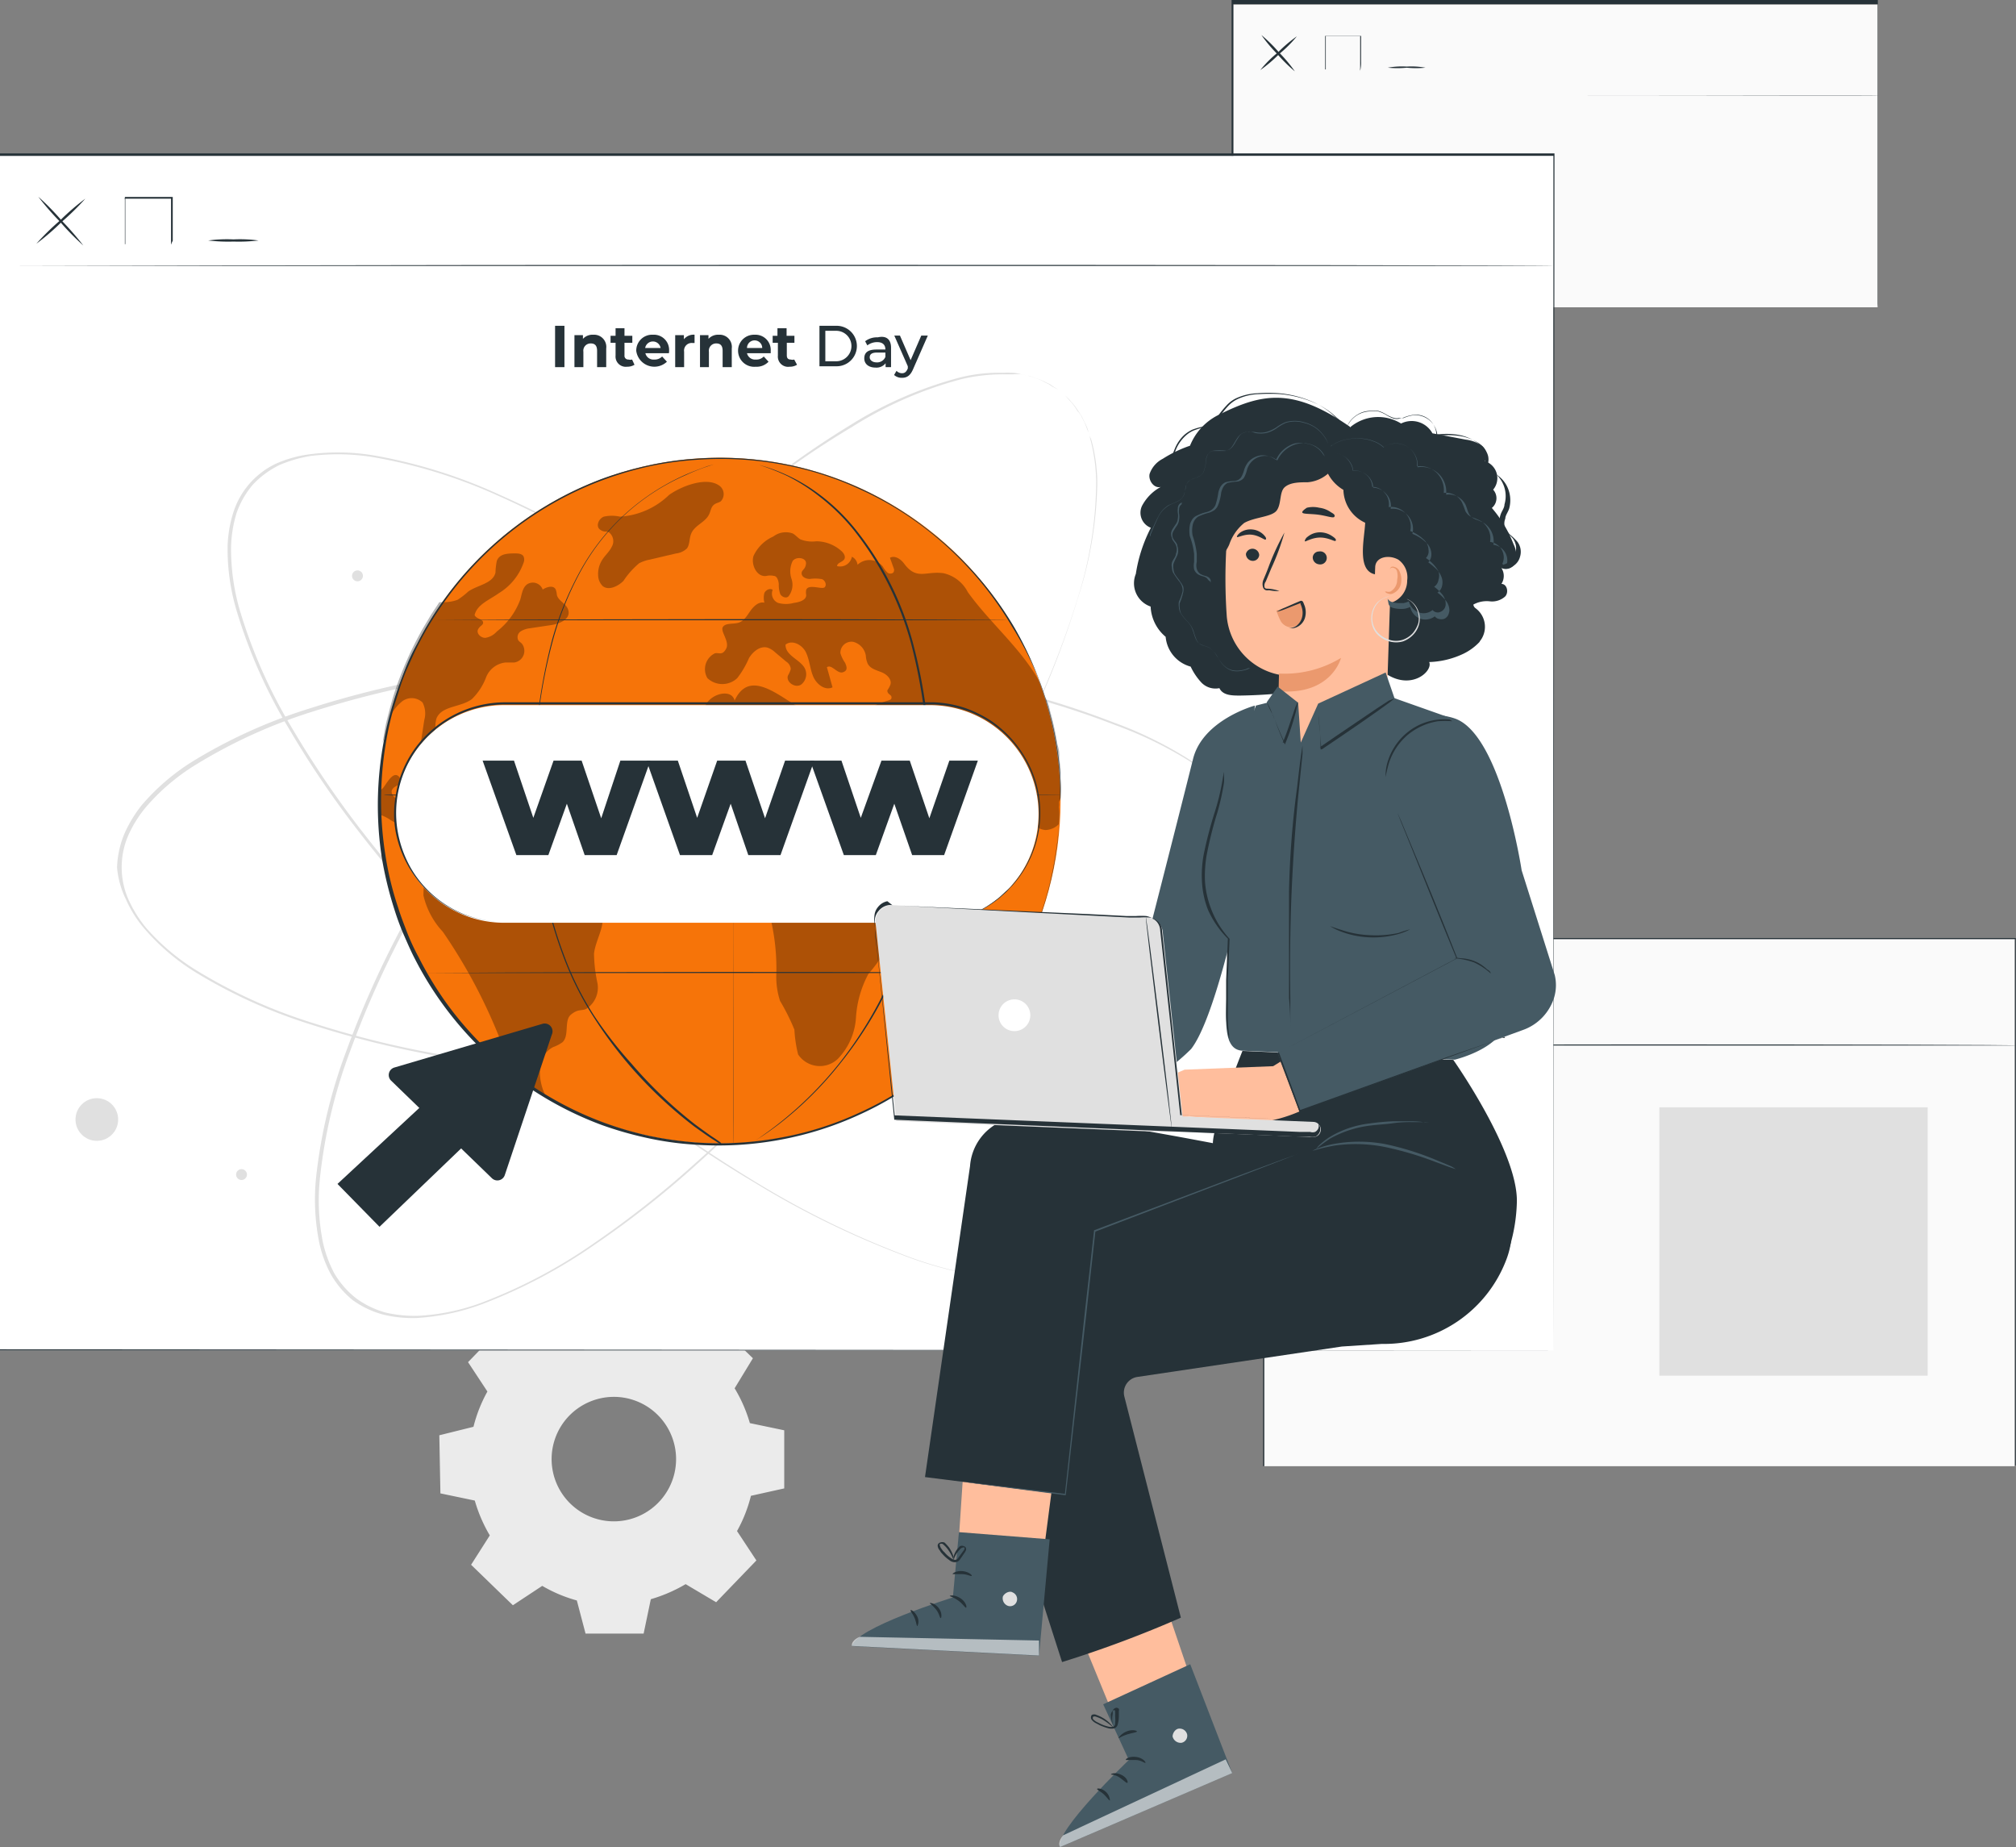 <svg xmlns="http://www.w3.org/2000/svg" width="321.417" height="294.427" viewBox="0 0 321.417 294.427">
  <rect x="0" y="0" width="321.417" height="294.427" fill="#808080" stroke="none"/>
  <g id="ILUSTRACIONES-17" transform="translate(-3.49 -9.13)">
    <path id="Trazado_214713" data-name="Trazado 214713" d="M39.4,76.27a22.515,22.515,0,0,1,5.551-2.428l1.145-5.481h9.263l1.353,5.447a22.862,22.862,0,0,1,5.62,2.22l4.683-3.088,6.661,6.453-2.914,4.787a23.07,23.07,0,0,1,2.428,5.551l5.481,1.145v9.263l-5.308,1.18a22.862,22.862,0,0,1-2.22,5.62l3.088,4.683-6.418,6.661L62.951,115.4A24.285,24.285,0,0,1,57.4,117.8l-1.145,5.481H46.993L45.605,118a22.863,22.863,0,0,1-5.516-2.324l-4.683,3.088-6.661-6.453,2.983-4.683a23.764,23.764,0,0,1-2.394-5.551l-5.481-1.145-.173-9.263,5.447-1.353a22.861,22.861,0,0,1,2.22-5.62l-3.088-4.683,6.453-6.661L39.5,76.27Zm4.926,12.35a9.922,9.922,0,1,0,6.985-3.072,9.956,9.956,0,0,0-6.985,3.072Z" transform="translate(49.852 146.248)" fill="#ebebeb"/>
    <rect id="Rectángulo_44126" data-name="Rectángulo 44126" width="102.721" height="48.256" transform="translate(200.121 9.859)" fill="#fafafa"/>
    <path id="Trazado_214714" data-name="Trazado 214714" d="M163.089,58.114V9.789H60.368V57.7H60.09V9.13H163.124V57.525Z" transform="translate(139.754 0)" fill="#263238"/>
    <path id="Trazado_214715" data-name="Trazado 214715" d="M163.065,13.573H111.617C140.03,13.573,163.065,13.469,163.065,13.573Z" transform="translate(139.951 10.856)" fill="#263238"/>
    <path id="Trazado_214716" data-name="Trazado 214716" d="M67.238,10.8a19.845,19.845,0,0,1-2.81,2.81,21.787,21.787,0,0,1-3.018,2.567,17.969,17.969,0,0,1,2.81-2.81A21.784,21.784,0,0,1,67.238,10.8Z" transform="translate(143.013 4.123)" fill="#263238"/>
    <path id="Trazado_214717" data-name="Trazado 214717" d="M66.8,16.533a23.277,23.277,0,0,1-2.81-2.775A22.931,22.931,0,0,1,61.46,10.74a23.279,23.279,0,0,1,2.81,2.775A22.931,22.931,0,0,1,66.8,16.533Z" transform="translate(143.137 3.975)" fill="#263238"/>
    <path id="Trazado_214718" data-name="Trazado 214718" d="M69.975,16.479a2.535,2.535,0,0,1,0-.451V10.893H64.494V10.72h0v5.551h-.1V10.928h5.724v4.094A5.545,5.545,0,0,1,69.975,16.479Z" transform="translate(150.371 3.926)" fill="#263238"/>
    <path id="Trazado_214719" data-name="Trazado 214719" d="M73.272,12.381a15.2,15.2,0,0,1-2.983,0,15.4,15.4,0,0,1-3.018,0,12.732,12.732,0,0,1,3.018-.173A12.559,12.559,0,0,1,73.272,12.381Z" transform="translate(157.482 7.538)" fill="#263238"/>
    <rect id="Rectángulo_44127" data-name="Rectángulo 44127" width="119.686" height="84.023" transform="translate(205.048 158.824)" fill="#fafafa"/>
    <path id="Trazado_214720" data-name="Trazado 214720" d="M181.4,136.426V52.4H61.713v84.023H61.54V52.23h120v84.023Z" transform="translate(143.334 106.42)" fill="#263238"/>
    <path id="Trazado_214721" data-name="Trazado 214721" d="M181.449,57.293H61.59s26.817-.173,59.947-.173S181.449,57.189,181.449,57.293Z" transform="translate(143.458 118.494)" fill="#263238"/>
    <path id="Trazado_214722" data-name="Trazado 214722" d="M69.79,54a28.133,28.133,0,0,1-3.261,3.226A25.361,25.361,0,0,1,63.06,60.21a31.779,31.779,0,0,1,3.261-3.226A33.1,33.1,0,0,1,69.79,54Z" transform="translate(147.087 110.791)" fill="#263238"/>
    <path id="Trazado_214723" data-name="Trazado 214723" d="M69.33,60.65A28.139,28.139,0,0,1,66.1,57.389,28.723,28.723,0,0,1,63.12,53.92a61.545,61.545,0,0,1,6.21,6.938Z" transform="translate(147.235 110.593)" fill="#263238"/>
    <path id="Trazado_214724" data-name="Trazado 214724" d="M73.062,60.44V53.953H66.54v6.383h0v-6.21h0s.208-.208,0-.173H73.2v6.071A1.3,1.3,0,0,0,73.062,60.44Z" transform="translate(155.68 110.664)" fill="#263238"/>
    <path id="Trazado_214725" data-name="Trazado 214725" d="M76.848,55.724a16.825,16.825,0,0,1-3.469.173,17.066,17.066,0,0,1-3.469-.173,17.072,17.072,0,0,1,3.469,0A16.824,16.824,0,0,1,76.848,55.724Z" transform="translate(164.001 114.826)" fill="#263238"/>
    <rect id="Rectángulo_44128" data-name="Rectángulo 44128" width="42.775" height="42.775" transform="translate(268.047 185.64)" fill="#e0e0e0"/>
    <rect id="Rectángulo_44129" data-name="Rectángulo 44129" width="247.662" height="190.422" transform="translate(3.49 33.969)" fill="#fff"/>
    <path id="Trazado_214726" data-name="Trazado 214726" d="M251.153,206.983V16.562H3.49V206.81l247.663.173H3.49V16.18H251.326C251.222,131.6,251.153,205.8,251.153,206.983Z" transform="translate(0 17.407)" fill="#263238"/>
    <path id="Trazado_214727" data-name="Trazado 214727" d="M154.7,157.032l.624-.867.382-.451a5.617,5.617,0,0,1,.347-.624,8.882,8.882,0,0,0,.833-1.63c0-.312.278-.659.382-1.006l.347-1.18a2.615,2.615,0,0,1,.243-1.318,9.369,9.369,0,0,0,.208-1.422,26.853,26.853,0,0,0-.312-6.938,62.653,62.653,0,0,0-6.349-17.935,139.841,139.841,0,0,0-13.877-21.231,215.954,215.954,0,0,0-20.364-22.9A251.375,251.375,0,0,0,90.447,56.669,156.076,156.076,0,0,0,74.767,46.088a156.11,156.11,0,0,0-17.589-9.228,82.566,82.566,0,0,0-19.531-6.106,35.108,35.108,0,0,0-10.407-.278,20.815,20.815,0,0,0-5.03,1.457,14.4,14.4,0,0,0-4.232,3.122,14.085,14.085,0,0,0-2.6,4.545,19.912,19.912,0,0,0-.867,5.169A34.692,34.692,0,0,0,15.93,55.178a81.977,81.977,0,0,0,8.326,18.733A158.194,158.194,0,0,0,35.392,90.32c3.99,5.134,8.118,9.956,12.315,14.5a250.82,250.82,0,0,0,25.741,23.972A217.827,217.827,0,0,0,98.53,146.451a141.857,141.857,0,0,0,22.688,11.171,62.966,62.966,0,0,0,18.525,4.267,28.341,28.341,0,0,0,6.938-.451,6.119,6.119,0,0,0,1.422-.382,6.588,6.588,0,0,0,1.249-.416l1.145-.451.971-.52a16.028,16.028,0,0,0,1.422-1.11l.59-.451.416-.416.8-.729s-.243.278-.763.763l-.416.416-.624.416a9.264,9.264,0,0,1-1.492,1.006l-.971.52-1.145.486a6.592,6.592,0,0,1-1.249.416,8.5,8.5,0,0,1-1.422.382,26.884,26.884,0,0,1-6.938.52,62.444,62.444,0,0,1-18.629-4.232A140.221,140.221,0,0,1,98.322,146.52,214.852,214.852,0,0,1,73.1,129a255.4,255.4,0,0,1-25.81-24.006c-4.2-4.545-8.361-9.367-12.35-14.536A151.809,151.809,0,0,1,23.77,74.015a81.941,81.941,0,0,1-8.361-18.8A34.31,34.31,0,0,1,13.953,44.8a19.774,19.774,0,0,1,.9-5.273,12.905,12.905,0,0,1,6.938-7.875A19.323,19.323,0,0,1,27.135,30.2a34.691,34.691,0,0,1,10.407.243,81.7,81.7,0,0,1,19.67,6.175A150.664,150.664,0,0,1,74.8,45.846c5.585,3.469,10.858,6.938,15.854,10.616a248.806,248.806,0,0,1,26.782,22.931A220.08,220.08,0,0,1,137.8,102.323a138.765,138.765,0,0,1,13.634,21.335,62.618,62.618,0,0,1,6.349,18,28.655,28.655,0,0,1,.278,6.938c0,.52-.173.971-.208,1.457a2.192,2.192,0,0,1-.312,1.318l-.312,1.145q-.208.59-.416,1.041a11.769,11.769,0,0,1-.833,1.63l-.382.624-.382.451Z" transform="translate(25.825 51.331)" fill="#e0e0e0"/>
    <path id="Trazado_214728" data-name="Trazado 214728" d="M192.527,73.1V70.743a8.569,8.569,0,0,0-.486-1.769,7.35,7.35,0,0,0-.382-1.006l-.52-1.11a9.681,9.681,0,0,0-.659-1.145c-.278-.382-.486-.8-.833-1.214a26.955,26.955,0,0,0-4.857-4.961,62.133,62.133,0,0,0-16.652-9.124,138.174,138.174,0,0,0-24.284-6.938A217.1,217.1,0,0,0,113.4,40.006a242.079,242.079,0,0,0-35.177.763c-6.175.59-12.489,1.422-18.838,2.637a157.6,157.6,0,0,0-19.254,4.787,82.67,82.67,0,0,0-18.664,8.465,33.546,33.546,0,0,0-7.944,6.73,19.185,19.185,0,0,0-2.81,4.441,12.8,12.8,0,0,0,0,10.407,20.294,20.294,0,0,0,2.775,4.44,34.969,34.969,0,0,0,7.944,6.73,82.22,82.22,0,0,0,18.7,8.465,151.7,151.7,0,0,0,19.254,4.822c6.349,1.179,12.662,2.047,18.837,2.637a252.419,252.419,0,0,0,35.177.763,216.273,216.273,0,0,0,30.459-3.469,138.175,138.175,0,0,0,24.284-6.938,62.132,62.132,0,0,0,16.652-9.124,26.956,26.956,0,0,0,4.857-4.961,12.627,12.627,0,0,0,.833-1.214,9.684,9.684,0,0,0,.659-1.145l.52-1.075a9.887,9.887,0,0,0,.382-1.041,8.569,8.569,0,0,0,.486-1.769v-.694a6.143,6.143,0,0,1,0,.728,8.572,8.572,0,0,1-.486,1.769l-.347,1.041-.555,1.075a4.441,4.441,0,0,1-.659,1.179,12.144,12.144,0,0,1-.8,1.214,26.019,26.019,0,0,1-4.857,5,60.918,60.918,0,0,1-16.687,9.263,140.5,140.5,0,0,1-24.284,6.938,215.951,215.951,0,0,1-30.494,3.469,252.789,252.789,0,0,1-35.212-.728q-9.263-.9-18.907-2.637a153.69,153.69,0,0,1-19.288-4.822,82.045,82.045,0,0,1-18.768-8.5,35.073,35.073,0,0,1-8.048-6.938,18.56,18.56,0,0,1-2.845-4.545A14.362,14.362,0,0,1,8.87,73.1a15.091,15.091,0,0,1,1.11-5.273,20.815,20.815,0,0,1,2.81-4.683,35.073,35.073,0,0,1,8.048-6.938,82.7,82.7,0,0,1,18.768-8.5A152.642,152.642,0,0,1,58.93,42.885c6.383-1.18,12.7-2.012,18.872-2.6a247.35,247.35,0,0,1,35.212-.728,216.577,216.577,0,0,1,30.494,3.469,137.515,137.515,0,0,1,24.284,6.938,61.821,61.821,0,0,1,16.825,9.263,27.061,27.061,0,0,1,4.857,5c.312.416.555.833.8,1.214a8.223,8.223,0,0,1,.659,1.18l.555,1.11a4.08,4.08,0,0,0,.347,1.041,8.013,8.013,0,0,1,.486,1.769,5.626,5.626,0,0,1,0,.694v.59A5.648,5.648,0,0,1,192.527,73.1Z" transform="translate(13.284 74.343)" fill="#e0e0e0"/>
    <path id="Trazado_214729" data-name="Trazado 214729" d="M136.556,29.019l-.9-.555-.486-.347-.659-.312a10.963,10.963,0,0,0-1.665-.694l-1.041-.347-1.214-.243a7.563,7.563,0,0,0-1.318,0h-1.422a28.516,28.516,0,0,0-6.938.8,62.826,62.826,0,0,0-17.346,7.6A141.819,141.819,0,0,0,83.235,49.66,219.286,219.286,0,0,0,61.8,71.585,246.1,246.1,0,0,0,40.981,99.859c-3.3,5.238-6.487,10.72-9.471,16.513a155.908,155.908,0,0,0-7.979,18.144,81.664,81.664,0,0,0-4.753,19.948,33.859,33.859,0,0,0,.451,10.407,19.566,19.566,0,0,0,1.8,4.926,14.327,14.327,0,0,0,3.469,3.99,14.535,14.535,0,0,0,4.718,2.29,20.5,20.5,0,0,0,5.238.52,34.1,34.1,0,0,0,9.956-2.047,82.045,82.045,0,0,0,18.109-9.575,153.168,153.168,0,0,0,15.611-12.281q7.285-6.453,13.634-13.287a251.061,251.061,0,0,0,22.168-27.3,220.019,220.019,0,0,0,15.854-26.227A137.968,137.968,0,0,0,139.5,62.427a62.444,62.444,0,0,0,3.018-18.768,28,28,0,0,0-.971-6.938,5,5,0,0,0-.451-1.388,12.664,12.664,0,0,0-.486-1.214l-.555-1.11a8.083,8.083,0,0,0-.555-.694,7.561,7.561,0,0,0-1.075-1.457l-.486-.555-.416-.416-.8-.729.8.729.451.382a3.957,3.957,0,0,1,.486.555,8.463,8.463,0,0,1,1.11,1.422c.208.312.416.59.624.937l.52,1.075a6.728,6.728,0,0,1,.52,1.249,6.041,6.041,0,0,0,.486,1.388,26.469,26.469,0,0,1,.971,6.938A62.445,62.445,0,0,1,139.5,62.5a140.812,140.812,0,0,1-9.54,23.451,217.828,217.828,0,0,1-15.75,26.157,251.027,251.027,0,0,1-22.168,27.406c-4.267,4.51-8.777,8.985-13.634,13.322a148.927,148.927,0,0,1-15.646,12.281,83.018,83.018,0,0,1-18.213,9.644,35.906,35.906,0,0,1-10.407,2.186,19.982,19.982,0,0,1-5.342-.555,14.954,14.954,0,0,1-4.857-2.324,14.674,14.674,0,0,1-3.469-4.128,18.872,18.872,0,0,1-1.839-5.065,34.691,34.691,0,0,1-.486-10.407,82.289,82.289,0,0,1,4.787-20.017,153.853,153.853,0,0,1,8.014-18.213c2.983-5.759,6.175-11.275,9.505-16.513A245.82,245.82,0,0,1,61.483,71.412,218.871,218.871,0,0,1,83.027,49.66a140.4,140.4,0,0,1,20.364-15.091,63.139,63.139,0,0,1,17.346-7.528,25.672,25.672,0,0,1,6.938-.763,10.408,10.408,0,0,1,1.457,0,5.516,5.516,0,0,1,1.318.208l1.18.243,1.075.347a8.291,8.291,0,0,1,1.665.729l.624.312.52.347Z" transform="translate(35.743 42.278)" fill="#e0e0e0"/>
    <circle id="Elipse_7076" data-name="Elipse 7076" cx="3.4" cy="3.4" r="3.4" transform="translate(15.528 184.183)" fill="#e0e0e0"/>
    <path id="Trazado_214730" data-name="Trazado 214730" d="M68.938,31.919a3.469,3.469,0,1,1-3.469-3.469A3.469,3.469,0,0,1,68.938,31.919Z" transform="translate(144.47 47.704)" fill="#e0e0e0"/>
    <circle id="Elipse_7077" data-name="Elipse 7077" cx="0.867" cy="0.867" r="0.867" transform="translate(41.13 195.493)" fill="#e0e0e0"/>
    <path id="Trazado_214731" data-name="Trazado 214731" d="M21.4,36.207a.867.867,0,1,1-.867-.867A.867.867,0,0,1,21.4,36.207Z" transform="translate(39.951 64.716)" fill="#e0e0e0"/>
    <path id="Trazado_214732" data-name="Trazado 214732" d="M60.345,49.617a.867.867,0,1,1-.867-.867A.867.867,0,0,1,60.345,49.617Z" transform="translate(136.099 97.828)" fill="#e0e0e0"/>
    <path id="Trazado_214733" data-name="Trazado 214733" d="M63.815,37.947a.867.867,0,1,1-.867-.867A.867.867,0,0,1,63.815,37.947Z" transform="translate(144.667 69.013)" fill="#e0e0e0"/>
    <ellipse id="Elipse_7078" data-name="Elipse 7078" cx="54.292" cy="54.674" rx="54.292" ry="54.674" transform="translate(63.992 82.086)" fill="#f67409"/>
    <g id="Grupo_145918" data-name="Grupo 145918" transform="translate(64.096 132.669)" opacity="0.3">
      <path id="Trazado_214734" data-name="Trazado 214734" d="M55.062,73.185c.278-2.359,2.116-4.787,1.075-6.938s-4.683-2.012-7.146-3.088c-3.469-1.492-4.475-5.724-6.7-8.742a11.934,11.934,0,0,0-10.234-4.822,4.336,4.336,0,0,0-3.712,4.024h-.312c-.937,0-2.047,0-2.567-.971s0-2.29-.659-3.192a5.1,5.1,0,0,0-1.353-1.006c-.451-.312-.867-.937-.555-1.422s.833-.52,1.11-.9a.867.867,0,0,0,0-1.075c-.971-1.145-2.081,1.214-2.6,1.769l-.451.416h0v3.851a6.244,6.244,0,0,1,1.665.833c1.075.59,2.255,1.388,2.324,2.637a1.041,1.041,0,0,0,0,.555c0,.173.312.208.52.278a17.97,17.97,0,0,0,2.741.382c0,1.075,0,2.22,0,3.469a43.157,43.157,0,0,0-.347,4.683,12.593,12.593,0,0,0,3.088,5.794A85.549,85.549,0,0,1,41.914,91.988h0l1.908,1.422,1.318.9,1.353.867a5.132,5.132,0,0,0,.729.451h0c-1.214-2.6-1.214-6.244,1.353-7.528a5.828,5.828,0,0,0,1.457-.763c1.145-1.075.208-3.469,1.353-4.406s1.631-.555,2.428-.9a4.024,4.024,0,0,0,1.8-4.094,23.9,23.9,0,0,1-.555-4.753Z" transform="translate(-20.96 -44.741)"/>
    </g>
    <g id="Grupo_145919" data-name="Grupo 145919" transform="translate(64.478 97.35)" opacity="0.3">
      <path id="Trazado_214735" data-name="Trazado 214735" d="M23.984,58.324a2.5,2.5,0,0,1,3.469,0,3.816,3.816,0,0,1,.278,2.775c-.208,1.284-.382,2.567-.59,3.816a1.839,1.839,0,0,0,0,1.145c.382.8,1.7.659,2.22,0a3.469,3.469,0,0,0,.312-2.567,4.857,4.857,0,0,1,0-2.637c.833-2.047,3.885-1.735,5.655-3.088A9.575,9.575,0,0,0,37.583,54.3a3.747,3.747,0,0,1,3.122-2.359h1.388a1.873,1.873,0,0,0,1.18-3.018c-.208-.208-.486-.347-.59-.59A1.11,1.11,0,0,1,43.1,46.98a3.469,3.469,0,0,1,1.422-.486l3.469-.52c1.284-.208,2.914-.867,2.741-2.151s-1.665-1.6-1.873-2.706a2.983,2.983,0,0,0-.173-.8c-.347-.728-1.388-.451-2.081,0a1.665,1.665,0,0,0-2.532-.8c-.694.555-.8,1.561-1.041,2.394a11.518,11.518,0,0,1-3.747,5.1,3.053,3.053,0,0,1-1.839,1.006c-.729,0-1.457-.728-1.145-1.353s.867-.659.8-1.145-1.145-.555-1.353-1.145c.416-1.7,2.359-2.394,3.851-3.469a9.263,9.263,0,0,0,3.955-4.857,1.284,1.284,0,0,0,0-1.006c-.208-.416-.8-.486-1.284-.486-1.145,0-2.567,0-2.983,1.214a10.407,10.407,0,0,0-.208,1.839c-.416,1.769-2.845,1.977-4.336,3.018a12.384,12.384,0,0,1-1.7,1.318,6.245,6.245,0,0,1-2.29.382h-.624l-1.284,1.943-1.284,2.151a55.854,55.854,0,0,0-4.614,10.407c-.416,1.284-.763,2.671-1.11,3.99s-.52,2.6-.763,3.955a16.513,16.513,0,0,0,.971-3.469,6.244,6.244,0,0,1,1.943-2.983Z" transform="translate(-21.07 -34.56)"/>
    </g>
    <g id="Grupo_145920" data-name="Grupo 145920" transform="translate(98.803 85.943)" opacity="0.3">
      <path id="Trazado_214736" data-name="Trazado 214736" d="M45.173,41.881c.486-.659.347-1.631.694-2.394.555-1.318,2.255-1.769,2.845-3.053.243-.486.278-1.075.694-1.457s.833-.347,1.18-.624a1.665,1.665,0,0,0-.382-2.567c-2.116-1.353-6.036.243-7.875,1.561a12.35,12.35,0,0,1-7.84,3.469,5.828,5.828,0,0,0-2.567,0c-.833.312-1.318,1.526-.624,2.047s.937.208,1.388.416a1.769,1.769,0,0,1,.486,2.359c-.382.8-1.11,1.388-1.561,2.151a4.163,4.163,0,0,0-.59,2.5,2.463,2.463,0,0,0,.729,1.6c.971.763,2.463,0,3.3-.833a12.94,12.94,0,0,1,2.5-2.81,6.036,6.036,0,0,1,1.735-.59l4.128-.971A3.018,3.018,0,0,0,45.173,41.881Z" transform="translate(-30.964 -31.272)"/>
    </g>
    <g id="Grupo_145921" data-name="Grupo 145921" transform="translate(115.88 93.968)" opacity="0.3">
      <path id="Trazado_214737" data-name="Trazado 214737" d="M92.584,75.961V71.312l-.208-1.839a4.97,4.97,0,0,0-.278-2.012,48.19,48.19,0,0,0-1.214-5.481,7.624,7.624,0,0,0-.763-2.151c-.243-.694-.451-1.388-.729-2.081h0c-.278-.52-.555-1.041-.867-1.526-3.018-4.787-7.424-8.5-10.72-13.079a5.794,5.794,0,0,0-3.851-3.018c-2.81-.416-4.267,1.18-6.279-1.492-.52-.729-1.492-1.422-2.29-.971L66.01,39.4a.486.486,0,0,1,0,.382c0,.382-.624.52-.971.278a3.469,3.469,0,0,1-.763-.971,2.741,2.741,0,0,0-4.059-.312,1.631,1.631,0,0,0-.9-1.284,1.908,1.908,0,0,1-2.359,1.492c0-.52.8-.624,1.11-1.041s0-1.006-.451-1.388a6.036,6.036,0,0,0-3.99-1.526,5.134,5.134,0,0,1-2.532-.312c-.451-.278-.763-.694-1.214-.937a3.261,3.261,0,0,0-3.088.486,6.245,6.245,0,0,0-3.157,3.088c-.451,1.422.555,3.469,2.081,3.192a2.533,2.533,0,0,1,1.145,0c.52,0,.763.763.8,1.318a4.163,4.163,0,0,0,.243,1.6c.278.486,1.041.729,1.353.278a2.984,2.984,0,0,0,.416-2.775,3.712,3.712,0,0,1,.208-2.81c.59-.763,2.22-.52,2.116.451s-.729.971-.694,1.561.729.867,1.318.867a5.9,5.9,0,0,1,1.735,0c.59,0,1.041.9.624,1.318s-2.567-.59-2.949.416a2.255,2.255,0,0,0,0,.833c0,.833-1.145,1.145-1.977,1.249a4.683,4.683,0,0,1-2.5,0,1.6,1.6,0,0,1-.867-2.082c-.416-.312-1.075,0-1.318.486a2.949,2.949,0,0,0,0,1.561c-.9-.208-1.7.555-2.22,1.284S42.142,47.722,41.275,48s-2.081,0-2.532.694,1.145,2.324.52,3.469-1.145.555-1.8.729a2.81,2.81,0,0,0-1.18,3.955,3.469,3.469,0,0,0,4.753,0,14.571,14.571,0,0,0,1.873-3.192c.624-1.041,1.8-2.012,2.983-1.665a3.469,3.469,0,0,1,1.214.763l1.735,1.457a1.527,1.527,0,0,1,.729,1.18,3.955,3.955,0,0,1-.451,1.041c-.347,1.041,1.145,2.047,2.081,1.457a2.082,2.082,0,0,0,.416-2.914c-.9-1.214-2.914-1.839-2.879-3.469,1.041-.833,2.671,0,3.261,1.249s.624,2.567,1.145,3.816,1.908,2.324,3.088,1.735c-.312-1.075-.59-2.151-.9-3.192.763-.555,1.631,1.075,2.532.8s.59-.971.382-1.492a5.447,5.447,0,0,1-.763-1.561,1.769,1.769,0,0,1,2.047-1.8,2.706,2.706,0,0,1,2.012,2.22,3.644,3.644,0,0,0,.278,1.214c.382.833,1.388,1.075,2.255,1.422s1.7,1.214,1.353,2.047-.555.729-.416,1.11.624.451.624.833-.243.382-.451.486a17.206,17.206,0,0,0-1.735.59,1.526,1.526,0,0,0-1.006,1.388c0,.867,1.075,1.284,1.561,1.977a13.218,13.218,0,0,1,.694,2.359,8.534,8.534,0,0,0,1.284,1.873,21.475,21.475,0,0,1,2.463,6.73c.312,1.041.867,2.22,1.943,2.428a3.192,3.192,0,0,0,1.7-.347,10.407,10.407,0,0,0,4.232-2.5,3.469,3.469,0,0,0,.312-4.545.833.833,0,0,0-.52-.312,1.388,1.388,0,0,0-.8.278,2.29,2.29,0,0,1-2.394-.52,6.141,6.141,0,0,1-1.422-2.151c-.416-.833-.833-1.7-1.284-2.567a1.526,1.526,0,0,1,1.839,0A9.126,9.126,0,0,1,73.3,66.629a8.048,8.048,0,0,0,5.447,2.532,5.967,5.967,0,0,1,1.526.312c1.492.694,1.943,2.949,3.469,3.469a8.984,8.984,0,0,1,1.388.312,2.532,2.532,0,0,1,1.145,1.7,23.347,23.347,0,0,0,1.006,3.781,3.469,3.469,0,0,0,2.879,2.324,3.157,3.157,0,0,0,2.151-.937c0-1.18,0-2.428,0-3.469Z" transform="translate(-35.887 -33.585)"/>
    </g>
    <g id="Grupo_145922" data-name="Grupo 145922" transform="translate(145.029 158.813)" opacity="0.3">
      <path id="Trazado_214738" data-name="Trazado 214738" d="M49.877,52.323c-.833.173-.971.659-1.422,1.249s-1.388,1.561-1.908,2.324c-.867,1.318,0,3.469-1.249,4.441a6.661,6.661,0,0,0-.763.624,1.388,1.388,0,0,0,.278,1.873,1.908,1.908,0,0,0,2.047,0,3.157,3.157,0,0,0,1.214-1.7,1.92,1.92,0,0,1,.624-1.388c.382-.312,1.7-.173,2.567-.278C55.012,59.018,53.416,51.629,49.877,52.323Z" transform="translate(-44.289 -52.277)"/>
    </g>
    <g id="Grupo_145923" data-name="Grupo 145923" transform="translate(108.022 118.402)" opacity="0.3">
      <path id="Trazado_214739" data-name="Trazado 214739" d="M77.465,70.851c2.151-1.839,3.018-6.036.347-6.938-1.006-.382-2.186,0-3.157-.451a5.065,5.065,0,0,1-2.394-3.3L68.549,49.758c-.729-2.081-1.873-4.475-4.059-4.787a12.211,12.211,0,0,0-3.677.624c-4.232.8-11.379-9.471-14.605-2.567-.451-1.873-3.469-1.18-4.475.486s-1.18,3.885-2.741,5.03-2.914.937-3.851,2.047a5.1,5.1,0,0,0-.9,2.949c0,1.977-.312,3.955-.486,5.932a7.979,7.979,0,0,0,.555,4.683,2.81,2.81,0,0,0,4.024,1.075,11.239,11.239,0,0,0,1.214-1.839A3.053,3.053,0,0,1,42.7,62.316a5.1,5.1,0,0,1,2.428,1.7,34.241,34.241,0,0,1,7.736,22.515,12.454,12.454,0,0,0,.59,4.371,34.383,34.383,0,0,1,2.29,4.579,20.814,20.814,0,0,0,.59,3.955,4.163,4.163,0,0,0,6.314.729,10.407,10.407,0,0,0,2.914-6.626A16.825,16.825,0,0,1,67.543,86.6a24.806,24.806,0,0,0,2.671-3.677c.833-1.977.208-4.3.971-6.314C72.331,73.869,75.314,72.689,77.465,70.851Z" transform="translate(-33.622 -40.628)"/>
    </g>
    <path id="Trazado_214740" data-name="Trazado 214740" d="M129.63,84.886v-3.5a57.625,57.625,0,0,0-1.526-9.818,53.423,53.423,0,0,0-2.22-6.938,51.794,51.794,0,0,0-3.92-7.563,54.778,54.778,0,0,0-13.7-15.542,52.038,52.038,0,0,0-10.407-6.279A51.309,51.309,0,0,0,85.4,31.253a53.563,53.563,0,0,0-13.877-.763A52.521,52.521,0,0,0,64.236,31.5a55.507,55.507,0,0,0-7.251,2.116,54.119,54.119,0,0,0-25.221,19.08,53.355,53.355,0,0,0-4.406,7.146c-.659,1.249-1.214,2.567-1.8,3.851A32.735,32.735,0,0,0,24.1,67.714a49.4,49.4,0,0,0-2.047,8.4,55.507,55.507,0,0,0,0,17.346,49.782,49.782,0,0,0,2.047,8.43c.416,1.353.937,2.671,1.457,4.024a35.528,35.528,0,0,0,1.8,3.851,55.506,55.506,0,0,0,4.406,7.285,54.119,54.119,0,0,0,25.117,19.08,55.5,55.5,0,0,0,7.251,2.116,58.455,58.455,0,0,0,7.285,1.041,53.528,53.528,0,0,0,13.877-.8,51.31,51.31,0,0,0,12.454-3.99,52.036,52.036,0,0,0,10.407-6.279,54.778,54.778,0,0,0,13.807-15.368,51.794,51.794,0,0,0,3.747-7.667,53.421,53.421,0,0,0,2.22-6.938,57.62,57.62,0,0,0,1.526-9.818V84.956a5.34,5.34,0,0,1,0,.867,24.661,24.661,0,0,1,0,2.6,51.344,51.344,0,0,1-1.492,9.852,55.887,55.887,0,0,1-5.9,14.57,55.194,55.194,0,0,1-13.877,15.646,52.037,52.037,0,0,1-10.407,6.314,53.218,53.218,0,0,1-12.558,4.024,53.979,53.979,0,0,1-14.085.8,48.914,48.914,0,0,1-7.32-1.041,57.415,57.415,0,0,1-7.285-2.081,54.951,54.951,0,0,1-29.731-26.4c-.659-1.249-1.214-2.567-1.8-3.885a39.836,39.836,0,0,1-1.492-4.024,57.9,57.9,0,0,1-2.047-8.465,55.506,55.506,0,0,1,2.324-25.984c.451-1.388.971-2.706,1.492-4.059a30.18,30.18,0,0,1,1.839-3.851,50.754,50.754,0,0,1,4.406-7.216,54.813,54.813,0,0,1,25.29-19.184A57.413,57.413,0,0,1,64.1,31.357a48.917,48.917,0,0,1,7.32-1.041,53.548,53.548,0,0,1,37.016,11.205A55.194,55.194,0,0,1,122.31,57.168a55.888,55.888,0,0,1,5.9,14.57A51.344,51.344,0,0,1,129.7,81.59a24.661,24.661,0,0,1,0,2.6A5.933,5.933,0,0,1,129.63,84.886Z" transform="translate(42.877 51.943)" fill="#263238"/>
    <path id="Trazado_214741" data-name="Trazado 214741" d="M37.18,138.846V84.658C37.18,114.562,37.284,138.846,37.18,138.846Z" transform="translate(83.186 52.692)" fill="#263238"/>
    <path id="Trazado_214742" data-name="Trazado 214742" d="M38.08,138.46l.278-.208.8-.52c.694-.486,1.735-1.214,3.018-2.22a59.186,59.186,0,0,0,9.679-9.61,63.485,63.485,0,0,0,9.887-17.727,78.229,78.229,0,0,0,4.371-24.457,87.77,87.77,0,0,0-2.775-24.77,50.476,50.476,0,0,0-9.124-18.074,32.713,32.713,0,0,0-5.585-5.447,29.071,29.071,0,0,0-5.03-3.192,37.471,37.471,0,0,0-3.469-1.422L39.19,30.5h.035l.937.278a30.458,30.458,0,0,1,3.469,1.353,28.1,28.1,0,0,1,5.1,3.053,31.708,31.708,0,0,1,5.655,5.447,49.262,49.262,0,0,1,9.228,18.144,85.757,85.757,0,0,1,2.81,24.839,76.945,76.945,0,0,1-4.336,24.527A62.688,62.688,0,0,1,52.026,125.9a56.86,56.86,0,0,1-9.783,9.679c-1.284.971-2.324,1.7-3.053,2.151l-.833.52Z" transform="translate(85.408 52.766)" fill="#263238"/>
    <path id="Trazado_214743" data-name="Trazado 214743" d="M57.924,138.742h-.278l-.867-.555c-.729-.451-1.769-1.18-3.122-2.151a68.69,68.69,0,0,1-10.234-9.61,66.574,66.574,0,0,1-5.793-7.771,49.747,49.747,0,0,1-5-10.026,70.6,70.6,0,0,1-3.261-11.864,90.2,90.2,0,0,1,1.6-38.438,51.171,51.171,0,0,1,4.2-10.407,35.628,35.628,0,0,1,5.689-7.875A36.149,36.149,0,0,1,52.235,32.1c1.526-.659,2.741-1.075,3.469-1.353l.971-.278h0l-.937.312a33.763,33.763,0,0,0-3.469,1.388A34.969,34.969,0,0,0,35.236,47.989,50.753,50.753,0,0,0,31.107,58.4a85.583,85.583,0,0,0-2.914,25.186A93.665,93.665,0,0,0,29.512,96.7a70.7,70.7,0,0,0,3.261,11.8,49.02,49.02,0,0,0,4.926,9.922,66.433,66.433,0,0,0,5.9,7.563,70.078,70.078,0,0,0,10.13,9.679c1.318.971,2.359,1.735,3.122,2.22l.8.555a.728.728,0,0,1,.278.312Z" transform="translate(60.568 52.692)" fill="#263238"/>
    <path id="Trazado_214744" data-name="Trazado 214744" d="M129.021,45.715s-24.284.173-53.945.173-53.945,0-53.945-.173,24.284,0,53.945,0S129.021,45.611,129.021,45.715Z" transform="translate(43.556 90.143)" fill="#263238"/>
    <path id="Trazado_214745" data-name="Trazado 214745" d="M115.347,37.753H23.31s20.607-.173,46-.173S115.347,37.684,115.347,37.753Z" transform="translate(48.939 70.247)" fill="#263238"/>
    <path id="Trazado_214746" data-name="Trazado 214746" d="M117.013,53.963H22.86s21.092-.173,47.076-.173S117.013,53.859,117.013,53.963Z" transform="translate(47.827 110.272)" fill="#263238"/>
    <path id="Trazado_214747" data-name="Trazado 214747" d="M106.862,76.221H39.006A17.346,17.346,0,0,1,21.66,58.876h0A17.346,17.346,0,0,1,39.006,41.53h67.857a17.346,17.346,0,0,1,17.346,17.346h0A17.346,17.346,0,0,1,106.862,76.221Z" transform="translate(44.864 80)" fill="#fff"/>
    <path id="Trazado_214748" data-name="Trazado 214748" d="M107.007,76.542h.659a18.42,18.42,0,0,0,1.839-.208,16.756,16.756,0,0,0,6.626-2.428,21.407,21.407,0,0,0,1.977-1.422l.971-.9a8.677,8.677,0,0,0,1.041-1.041,16.9,16.9,0,0,0,3.157-5.169,17.346,17.346,0,0,0-6.7-20.815,12.453,12.453,0,0,0-1.977-1.11,12.7,12.7,0,0,0-2.151-.867,17.693,17.693,0,0,0-4.683-.833H39.151a17.346,17.346,0,0,0-11.344,4.3,17.034,17.034,0,0,0-3.781,4.718,17.346,17.346,0,0,0-1.8,11.483,18.073,18.073,0,0,0,2.012,5.516,17.346,17.346,0,0,0,8.187,7.285,18.455,18.455,0,0,0,5.2,1.284H37.59a19.427,19.427,0,0,1-5.308-1.284A17.762,17.762,0,0,1,21.874,62.146a16.236,16.236,0,0,1,0-5.932,17.172,17.172,0,0,1,5.759-10.407A17.8,17.8,0,0,1,39.22,41.4h68.446a17.971,17.971,0,0,1,4.753.833,17.03,17.03,0,0,1,2.186.9,18.7,18.7,0,0,1,2.012,1.11,18.421,18.421,0,0,1,5.863,6.418,17.346,17.346,0,0,1-2.359,20.017c-.347.312-.624.694-.971,1.006l-.971.867a17.862,17.862,0,0,1-2.012,1.422,17,17,0,0,1-6.7,2.394,10.856,10.856,0,0,1-1.839.173Z" transform="translate(44.719 79.679)" fill="#263238"/>
    <path id="Trazado_214749" data-name="Trazado 214749" d="M52.417,44.08,47.04,59.136h-5.1L39.1,50.949l-2.949,8.187h-5.1L25.67,44.08h5L33.753,53.2l3.226-9.124h4.475l3.122,9.193L47.63,44.08Z" transform="translate(54.766 86.297)" fill="#263238"/>
    <path id="Trazado_214750" data-name="Trazado 214750" d="M59.947,44.08,54.57,59.136H49.436l-2.81-8.187-2.949,8.187H38.542L33.2,44.08h5L41.283,53.2l3.192-9.124h4.51l3.122,9.193L55.3,44.08Z" transform="translate(73.358 86.297)" fill="#263238"/>
    <path id="Trazado_214751" data-name="Trazado 214751" d="M67.467,44.08,62.09,59.136h-5.1l-2.845-8.187L51.2,59.136H46.1L40.72,44.08h5L48.8,53.2l3.3-9.124h4.51l3.122,9.193,3.192-9.193Z" transform="translate(91.926 86.297)" fill="#263238"/>
    <path id="Trazado_214752" data-name="Trazado 214752" d="M45.793,56.234,22.272,63.172a1.249,1.249,0,0,0-.52,2.116L37.779,80.8a1.249,1.249,0,0,0,2.081-.486l7.493-22.376a1.249,1.249,0,0,0-1.561-1.7Z" transform="translate(44.113 116.119)" fill="#263238"/>
    <path id="Trazado_214753" data-name="Trazado 214753" d="M19,74.493l16.583-15.4,6.591,6.418L25.7,81.327Z" transform="translate(38.296 123.359)" fill="#263238"/>
    <path id="Trazado_214754" data-name="Trazado 214754" d="M250.214,21.473H3.87S59.029,21.3,127.059,21.3,250.214,21.369,250.214,21.473Z" transform="translate(0.938 30.05)" fill="#263238"/>
    <path id="Trazado_214755" data-name="Trazado 214755" d="M12.966,18.26a40.1,40.1,0,0,1-3.781,3.712A37.71,37.71,0,0,1,5.16,25.441a40.1,40.1,0,0,1,3.781-3.712,37.709,37.709,0,0,1,4.024-3.469Z" transform="translate(4.123 22.543)" fill="#263238"/>
    <path id="Trazado_214756" data-name="Trazado 214756" d="M12.431,25.941A40.1,40.1,0,0,1,8.719,22.16,43.294,43.294,0,0,1,5.25,18.17a40.1,40.1,0,0,1,3.712,3.781,49.4,49.4,0,0,1,3.469,3.99Z" transform="translate(4.346 22.321)" fill="#263238"/>
    <path id="Trazado_214757" data-name="Trazado 214757" d="M16.659,25.777v-7.32H9.2l.173-.173h0v7.424H9.3V18.353h0V18.18h7.632v6.973C16.693,25.6,16.693,25.777,16.659,25.777Z" transform="translate(14.099 22.346)" fill="#263238"/>
    <path id="Trazado_214758" data-name="Trazado 214758" d="M21.074,20.321a26.574,26.574,0,0,1-3.99.173,27.267,27.267,0,0,1-4.024-.173,22.549,22.549,0,0,1,4.024-.173,22,22,0,0,1,3.99.173Z" transform="translate(23.63 27.143)" fill="#263238"/>
    <path id="Trazado_214759" data-name="Trazado 214759" d="M29,24.1h1.492v6.591H29Z" transform="translate(62.988 36.963)" fill="#263238"/>
    <path id="Trazado_214760" data-name="Trazado 214760" d="M34.955,26.7v2.983H33.5v-2.6c0-.833-.347-1.18-1.006-1.18a1.153,1.153,0,0,0-1.18,1.318v2.463H29.89v-5.1h1.353v.59a2.081,2.081,0,0,1,1.665-.659A1.943,1.943,0,0,1,34.955,26.7Z" transform="translate(65.186 37.972)" fill="#263238"/>
    <path id="Trazado_214761" data-name="Trazado 214761" d="M35.366,30.038a2.151,2.151,0,0,1-1.179.312,1.631,1.631,0,0,1-1.839-1.769V26.534h-.8v-1.11h.8V24.21H33.77v1.214h1.249v1.11H33.77v2.012a.59.59,0,0,0,.624.659,1.179,1.179,0,0,0,.59,0Z" transform="translate(69.284 37.235)" fill="#263238"/>
    <path id="Trazado_214762" data-name="Trazado 214762" d="M37.934,27.462H34.187a1.318,1.318,0,0,0,1.422,1.006,1.631,1.631,0,0,0,1.249-.486l.763.833A2.914,2.914,0,0,1,32.73,27.08,2.532,2.532,0,0,1,35.4,24.513a2.428,2.428,0,0,1,2.567,2.567,1.422,1.422,0,0,1-.035.382Zm-3.781-.833h2.463a1.249,1.249,0,0,0-2.463,0Z" transform="translate(72.198 37.973)" fill="#263238"/>
    <path id="Trazado_214763" data-name="Trazado 214763" d="M37.608,24.515v1.318h-.347a1.214,1.214,0,0,0-1.318,1.388v2.463H34.52v-5.1h1.388v.659a1.977,1.977,0,0,1,1.7-.729Z" transform="translate(76.618 37.971)" fill="#263238"/>
    <path id="Trazado_214764" data-name="Trazado 214764" d="M40.725,26.7v2.983H39.268v-2.6c0-.833-.347-1.18-1.006-1.18a1.153,1.153,0,0,0-1.18,1.318v2.463H35.66v-5.1h1.353v.59a2.081,2.081,0,0,1,1.665-.659A1.943,1.943,0,0,1,40.725,26.7Z" transform="translate(79.433 37.972)" fill="#263238"/>
    <path id="Trazado_214765" data-name="Trazado 214765" d="M42.614,27.462H38.833a1.318,1.318,0,0,0,1.422,1.006,1.561,1.561,0,0,0,1.249-.486l.763.833a2.6,2.6,0,0,1-2.047.8,2.567,2.567,0,0,1-2.81-2.532,2.532,2.532,0,0,1,2.637-2.567,2.428,2.428,0,0,1,2.567,2.567Zm-3.781-.833h2.428a1.214,1.214,0,1,0-2.428,0Z" transform="translate(83.753 37.973)" fill="#263238"/>
    <path id="Trazado_214766" data-name="Trazado 214766" d="M42.885,30.038a2.151,2.151,0,0,1-1.18.312,1.63,1.63,0,0,1-1.873-1.769V26.534H39v-1.11h.763V24.21H41.22v1.214h1.249v1.11H41.255v2.012c0,.451.208.659.624.659a.971.971,0,0,0,.555,0Z" transform="translate(87.679 37.235)" fill="#263238"/>
    <path id="Trazado_214767" data-name="Trazado 214767" d="M41.15,24.1h2.741a3.226,3.226,0,0,1,0,6.453H41.15Zm2.671,5.655a2.428,2.428,0,1,0,0-4.857H42.087v4.857Z" transform="translate(92.988 36.963)" fill="#263238"/>
    <path id="Trazado_214768" data-name="Trazado 214768" d="M47.477,26.351v3.088H46.61v-.624a1.839,1.839,0,0,1-1.6.694c-1.11,0-1.8-.59-1.8-1.457s.486-1.422,1.943-1.422h1.422c0-.763-.451-1.18-1.318-1.18a2.567,2.567,0,0,0-1.561.52l-.347-.659a3.088,3.088,0,0,1,2.012-.624C46.714,24.374,47.477,25,47.477,26.351Zm-.9,1.457v-.694H45.222c-.9,0-1.145.347-1.145.763s.416.8,1.075.8A1.422,1.422,0,0,0,46.575,27.809Z" transform="translate(98.075 38.216)" fill="#263238"/>
    <path id="Trazado_214769" data-name="Trazado 214769" d="M49.957,24.55,47.6,29.927c-.451,1.041-1.006,1.353-1.769,1.353a1.8,1.8,0,0,1-1.249-.451l.382-.659a1.249,1.249,0,0,0,.867.382c.451,0,.694-.208.937-.763v-.347L44.615,24.55h.9l1.7,3.92,1.7-3.92Z" transform="translate(101.457 38.074)" fill="#263238"/>
    <path id="Trazado_214770" data-name="Trazado 214770" d="M80.913,41.55s-8.291,2.255-9.852,8.5c-2.463,9.887-9.956,39.1-9.956,39.1L53.16,95.565l5.065,8.361a31.223,31.223,0,0,0,12.524-7.632c3.712-4.753,7.459-22.515,7.459-22.515Z" transform="translate(122.643 80.05)" fill="#455a64"/>
    <path id="Trazado_214771" data-name="Trazado 214771" d="M90.037,32.136a6.938,6.938,0,0,1,8.152-.624,3.781,3.781,0,0,1,5,1.561l5.308,1.006a5.655,5.655,0,0,1,2.567.971,1.908,1.908,0,0,1,.486,2.463,2.845,2.845,0,0,1,1.318,4.545,2.012,2.012,0,0,1-.208,2.914,19.844,19.844,0,0,1,3.469,5.793,4.059,4.059,0,0,1,.312,2.775,1.631,1.631,0,0,1-2.255,1.006,2.324,2.324,0,0,1,0,2.532c.9,0,1.214,1.353.59,2.012a3.122,3.122,0,0,1-2.463.763,4.406,4.406,0,0,0-2.6.52.833.833,0,0,0,.312.555,3.677,3.677,0,0,1,.937,5,2.879,2.879,0,0,0-.278.416,8.742,8.742,0,0,1-2.567,1.873,13.669,13.669,0,0,1-5.447,1.318c.659,1.422-2.914,4.753-7.181,1.665a80.866,80.866,0,0,1-22.966,3.677c-1.249,0-2.741,0-3.3-1.18a3.122,3.122,0,0,1-2.845-.867,9.853,9.853,0,0,1-1.735-2.567,5.412,5.412,0,0,1-3.99-4.753,6.661,6.661,0,0,1-2.394-4.822,3.92,3.92,0,0,1-2.359-5.2,23.765,23.765,0,0,1,2.394-7.355,2.567,2.567,0,0,1-1.422-3.469,7.32,7.32,0,0,1,3.018-3.053c-1.075.312-2.012-1.006-1.8-2.047A4.267,4.267,0,0,1,60.2,37.132a19.949,19.949,0,0,1,4.336-2.081,9.367,9.367,0,0,1,4.51-4.891c6.938-3.469,11.864-4.475,20.988,1.873" transform="translate(128.679 45.128)" fill="#263238"/>
    <path id="Trazado_214772" data-name="Trazado 214772" d="M86.6,37.172a2.879,2.879,0,0,0-2.5-2.983L69.076,29.956c-4.857-.659-8.257,5.2-8.673,10.061a85.55,85.55,0,0,0-.382,16.1,10.407,10.407,0,0,0,8.326,9.263v5.9l-.208,6.938c2.324-.347,17.346-7.424,17.346-7.424Z" transform="translate(139.059 51.297)" fill="#ffbe9d"/>
    <path id="Trazado_214773" data-name="Trazado 214773" d="M64.208,42.932a6.175,6.175,0,0,0-1.8-.382c-.278,0-.555,0-.59-.312a1.117,1.117,0,0,1,.208-.833l.9-2.151A37.192,37.192,0,0,0,65.006,33.6a39.686,39.686,0,0,0-2.532,5.481c-.278.763-.59,1.492-.867,2.151a1.8,1.8,0,0,0,0,1.145.659.659,0,0,0,.451.416,1.249,1.249,0,0,0,.486,0,6.938,6.938,0,0,0,1.665.139Z" transform="translate(143.268 60.42)" fill="#263238"/>
    <path id="Trazado_214774" data-name="Trazado 214774" d="M62.319,41.858a17.346,17.346,0,0,0,9.887-2.5s-1.492,6-9.956,5.308Z" transform="translate(145.087 74.642)" fill="#eb996e"/>
    <path id="Trazado_214775" data-name="Trazado 214775" d="M63.342,33.271c0,.312,1.249.208,2.567.382s2.359.59,2.532.347,0-.451-.52-.729a4.059,4.059,0,0,0-1.873-.729,4.267,4.267,0,0,0-1.977,0Q63.29,33.063,63.342,33.271Z" transform="translate(147.776 57.523)" fill="#263238"/>
    <path id="Trazado_214776" data-name="Trazado 214776" d="M60.534,33.461c.173.278.971,0,1.873,0s1.735.208,1.908,0,0-.382-.382-.659a2.567,2.567,0,0,0-1.526-.451,2.5,2.5,0,0,0-1.526.486C60.569,33.079,60.43,33.322,60.534,33.461Z" transform="translate(140.767 57.333)" fill="#263238"/>
    <path id="Trazado_214777" data-name="Trazado 214777" d="M58.94,46.219a5.793,5.793,0,0,1,1.284-3.469,19.782,19.782,0,0,0,1.492-1.457c.9-1.214.729-2.879,1.11-4.336a6.106,6.106,0,0,1,3.712-4.336A30.182,30.182,0,0,0,71.221,31.3c1.041-.555,1.8-1.561,2.879-2.047a7.389,7.389,0,0,1,6.591,1.18,5.2,5.2,0,0,1-1.492,4.3,5.655,5.655,0,0,1-4.128,2.359c-1.284,0-2.741,0-3.643.763s-.52,2.637-1.284,3.712-3.469,1.041-5.2,2.012a7.563,7.563,0,0,0-2.394,3.469c-.624,1.353-1.7,2.741-3.192,2.706a20.019,20.019,0,0,1-.416-3.539Z" transform="translate(136.914 48.912)" fill="#263238"/>
    <path id="Trazado_214778" data-name="Trazado 214778" d="M64.32,30.249a29.21,29.21,0,0,1,10.893,1.769,5.655,5.655,0,0,1,2.706,1.8,5.2,5.2,0,0,1,.59,2.81,27.961,27.961,0,0,1-2.255,9.61l-3.747,2.324c-2.949-.624-1.665-5.689-1.561-8.222a5.9,5.9,0,0,1-3.469-5.238A6.453,6.453,0,0,1,64.32,30.249Z" transform="translate(150.198 52.115)" fill="#263238"/>
    <path id="Trazado_214779" data-name="Trazado 214779" d="M66.723,36.417c0-1.735,2.22-2.116,3.712-1.249a3.469,3.469,0,0,1,1.388,3.3,3.712,3.712,0,0,1-5.1,3.469S66.619,38.464,66.723,36.417Z" transform="translate(156.017 63.188)" fill="#ffbe9d"/>
    <path id="Trazado_214780" data-name="Trazado 214780" d="M67.14,39.137h.243a.9.9,0,0,0,.624,0,2.116,2.116,0,0,0,1.075-1.873,2.949,2.949,0,0,0,0-1.249.775.775,0,0,0-.624-.659.416.416,0,0,0-.52.208s0,.208,0,.243v-.312a.728.728,0,0,1,.208-.278.59.59,0,0,1,.486,0,1.18,1.18,0,0,1,.867.8,2.914,2.914,0,0,1,.243,1.388,2.186,2.186,0,0,1-1.353,2.047.867.867,0,0,1-.763,0,.729.729,0,0,1-.486-.312Z" transform="translate(157.161 64.284)" fill="#eb996e"/>
    <path id="Trazado_214781" data-name="Trazado 214781" d="M74.372,54.074h0a1.006,1.006,0,0,0,.555.52,4.787,4.787,0,0,0,2.012.173,4.2,4.2,0,0,0,.867-.278h0a2.6,2.6,0,0,0,1.353,1.769,2.5,2.5,0,0,0,2.567-.278h0a1.075,1.075,0,0,0,.659.416,1.631,1.631,0,0,0,.8,0,1.318,1.318,0,0,0,.624-.52,2.151,2.151,0,0,0,.243-.8,2.532,2.532,0,0,0-.59-1.631A6.453,6.453,0,0,0,82.143,52.2h0a1.631,1.631,0,0,0,.763-1.18,2.359,2.359,0,0,0-.173-1.457,3.261,3.261,0,0,0-.867-1.214,11,11,0,0,0-1.179-.971h0a1.873,1.873,0,0,0,.486-1.457,2.567,2.567,0,0,0-.59-1.457,6.661,6.661,0,0,0-2.428-1.631h0a3.226,3.226,0,0,0-3.469-3.99h0a2.741,2.741,0,0,0-.694-2.359,2.845,2.845,0,0,0-2.081-1.006h0a2.671,2.671,0,0,0-1.145-2.116,2.706,2.706,0,0,0-2.047-.555h0a2.671,2.671,0,0,0-.416-1.284,3.3,3.3,0,0,0-2.428-1.561h-.694a1.388,1.388,0,0,0-.451,0h0a1.388,1.388,0,0,1,.451,0h.659a2.983,2.983,0,0,1,1.665.694,3.782,3.782,0,0,1,.729.9,2.81,2.81,0,0,1,.416,1.214h0a2.6,2.6,0,0,1,1.977.52,2.567,2.567,0,0,1,1.11,2.047h0a2.567,2.567,0,0,1,1.977.937,2.706,2.706,0,0,1,.659,2.29h0a3.087,3.087,0,0,1,2.637.937,3.122,3.122,0,0,1,.8,2.879h0a6.591,6.591,0,0,1,2.394,1.6,2.429,2.429,0,0,1,.52,1.388,1.527,1.527,0,0,1-.416,1.318h0A6.175,6.175,0,0,1,82.316,48.8a2.255,2.255,0,0,1,0,1.353,1.6,1.6,0,0,1-.694,1.11h0a7.147,7.147,0,0,1,1.284,1.214A2.359,2.359,0,0,1,83.461,54a1.318,1.318,0,0,1-.8,1.249,1.041,1.041,0,0,1-1.284-.278h0a2.29,2.29,0,0,1-2.463.278A2.5,2.5,0,0,1,77.6,53.588h0a3.92,3.92,0,0,1-.833.278h-.8a3.469,3.469,0,0,1-1.179-.208,1.249,1.249,0,0,1-.59-.486Z" transform="translate(150.519 51.395)" fill="#455a64"/>
    <path id="Trazado_214782" data-name="Trazado 214782" d="M92.641,50.153a1.179,1.179,0,0,0,0-.278,2.185,2.185,0,0,0,.243-.971,2.532,2.532,0,0,0-.416-1.561,2.637,2.637,0,0,0-1.8-1.11h0A3.454,3.454,0,0,0,89.206,42.8a6.661,6.661,0,0,0-1.353-.59,4.093,4.093,0,0,1-.659-.382,1.8,1.8,0,0,1-.451-.59c-.243-.486-.312-1.041-.59-1.526a2.983,2.983,0,0,0-3.018-1.457h0a4.059,4.059,0,0,0-1.075-3.226,3.99,3.99,0,0,0-3.469-1.145h0a3.469,3.469,0,0,0-5.447-3.157h0A4.649,4.649,0,0,0,71.41,29.72a6.487,6.487,0,0,0-1.769-.382,8.4,8.4,0,0,0-2.914.243,6.661,6.661,0,0,0-1.7.763c-.208,0-.312.243-.416.278h0l.555-.382a6,6,0,0,1,1.735-.729,9.193,9.193,0,0,1,2.879-.208,6.522,6.522,0,0,1,1.735.382,4.51,4.51,0,0,1,1.7,1.006h0a3.353,3.353,0,0,1,5.273,3.053h0a3.781,3.781,0,0,1,3.226,1.11,3.92,3.92,0,0,1,1.041,3.122h0A2.879,2.879,0,0,1,85.6,39.364a11.1,11.1,0,0,1,.59,1.492,2.428,2.428,0,0,0,.52.659,3.225,3.225,0,0,0,.659.382,9.891,9.891,0,0,1,1.353.59,3.122,3.122,0,0,1,.937.971,3.192,3.192,0,0,1,.486,2.324h0a2.6,2.6,0,0,1,1.735,1.041,2.706,2.706,0,0,1,.451,1.492,2.6,2.6,0,0,1-.243.971,1.422,1.422,0,0,1,.555.867Z" transform="translate(150.914 49.729)" fill="#455a64"/>
    <path id="Trazado_214783" data-name="Trazado 214783" d="M61.547,51.741v-.382a.972.972,0,0,0-.278-.416,1.492,1.492,0,0,0-.624-.278,3.469,3.469,0,0,1-.763-.312,1.526,1.526,0,0,1-.555-.8,2.29,2.29,0,0,1,0-1.11V47.127a13.633,13.633,0,0,0-.659-2.879,4.267,4.267,0,0,1,0-1.63,2.151,2.151,0,0,1,.867-1.388,8.535,8.535,0,0,1,1.735-.624,3.469,3.469,0,0,0,.867-.416,1.908,1.908,0,0,0,.59-.8,7.25,7.25,0,0,0,.486-1.943,3.052,3.052,0,0,1,.347-.937,1.6,1.6,0,0,1,.694-.659,8.915,8.915,0,0,1,1.388-.208,1.561,1.561,0,0,0,.659-.173,1.457,1.457,0,0,0,.555-.451,4.857,4.857,0,0,0,.486-1.284,3.122,3.122,0,0,1,.59-1.11,2.949,2.949,0,0,1,4.232-.347h0a4.822,4.822,0,0,1,2.879-2.567,4.51,4.51,0,0,1,1.631-.173,4.059,4.059,0,0,1,1.388.382A3.469,3.469,0,0,1,79.517,31.2l.243.451h0l-.312-.382a3.677,3.677,0,0,0-1.457-1.318,3.469,3.469,0,0,0-1.388-.382,4.128,4.128,0,0,0-1.7,0,4.753,4.753,0,0,0-2.949,2.637h0a3.469,3.469,0,0,0-2.22-.763,3.261,3.261,0,0,0-2.22,1.11,3.851,3.851,0,0,0-.624,1.18A4.683,4.683,0,0,1,66.4,34.95a1.388,1.388,0,0,1-1.11.59,6.382,6.382,0,0,0-1.388.208,1.8,1.8,0,0,0-.8.729,3.469,3.469,0,0,0-.347.971,11.344,11.344,0,0,1-.451,1.943,1.943,1.943,0,0,1-.59.729,2.289,2.289,0,0,1-.833.382,7.46,7.46,0,0,0-1.735.659,1.631,1.631,0,0,0-.624.659,2.186,2.186,0,0,0-.312.833,5.342,5.342,0,0,0,0,1.665,12.072,12.072,0,0,1,.694,2.845V48.48a3.053,3.053,0,0,0,0,1.145,1.631,1.631,0,0,0,.624.8,2.915,2.915,0,0,0,.8.312,1.873,1.873,0,0,1,.59.278l.312.382a.555.555,0,0,1,.312.347Z" transform="translate(134.967 50.258)" fill="#455a64"/>
    <path id="Trazado_214784" data-name="Trazado 214784" d="M56.34,46.794h0v-.278l.486-1.075c.243-.486.486-1.075.833-1.7a4.337,4.337,0,0,1,1.6-1.8c.416-.208.867-.347,1.318-.59a2.5,2.5,0,0,0,.659-.382,1.8,1.8,0,0,0,.486-.659,12.449,12.449,0,0,0,.416-1.63,1.249,1.249,0,0,1,.451-.659,3.469,3.469,0,0,1,.8-.382l.867-.347a1.665,1.665,0,0,0,.659-.729,7.18,7.18,0,0,0,.382-1.908,2.776,2.776,0,0,1,.312-.9,1.18,1.18,0,0,1,.763-.52,8.353,8.353,0,0,1,2.081,0,1.7,1.7,0,0,0,.937-.52,3.816,3.816,0,0,0,.59-.867l.52-.833a1.561,1.561,0,0,1,.729-.624,2.567,2.567,0,0,1,1.839,0,4.3,4.3,0,0,0,1.873,0,5.031,5.031,0,0,0,1.63-.763,7.563,7.563,0,0,1,1.422-.833,4.961,4.961,0,0,1,2.914,0,5.377,5.377,0,0,1,2.186,1.075A6.071,6.071,0,0,1,84.3,31.253a4.718,4.718,0,0,1,.52,1.041v.278h0v-.278a5.272,5.272,0,0,0-.486-1.075A6.937,6.937,0,0,0,83.122,29.8a5.793,5.793,0,0,0-2.22-1.11,5.2,5.2,0,0,0-2.983,0,6.938,6.938,0,0,0-1.457.833,6.071,6.071,0,0,1-1.6.729,4.059,4.059,0,0,1-1.8,0,4.372,4.372,0,0,0-.971,0,1.63,1.63,0,0,0-.971.173,1.978,1.978,0,0,0-.763.659c-.208.278-.382.59-.555.867a4.96,4.96,0,0,1-.555.833,1.8,1.8,0,0,1-.867.486H66.3a1.353,1.353,0,0,0-.729.52,2.29,2.29,0,0,0-.312.937,6.418,6.418,0,0,1-.382,1.873,1.561,1.561,0,0,1-.59.659l-.833.347a2.359,2.359,0,0,0-.833.416,1.561,1.561,0,0,0-.52.729c-.173.555-.173,1.145-.382,1.63a2.081,2.081,0,0,1-1.075.971c-.451.243-.937.382-1.318.624a4.371,4.371,0,0,0-1.665,1.839c-.312.659-.555,1.214-.763,1.7l-.451,1.075v.278Z" transform="translate(130.494 47.746)" fill="#455a64"/>
    <path id="Trazado_214785" data-name="Trazado 214785" d="M59.118,32.254h0a.382.382,0,0,0-.243,0,.971.971,0,0,0-.486.867,2.637,2.637,0,0,0,0,.729,2.393,2.393,0,0,1,0,.867,1.769,1.769,0,0,1-.312.9c-.208.312-.416.59-.624.971a1.353,1.353,0,0,0,0,1.214c0,.416.486.763.624,1.18a1.769,1.769,0,0,1,0,1.388c0,.451-.451.867-.624,1.388a1.561,1.561,0,0,0,0,.8,2.047,2.047,0,0,0,.173.8,13.878,13.878,0,0,0,.971,1.388,2.22,2.22,0,0,1,.555,1.561,7.98,7.98,0,0,1-.59,1.665,2.6,2.6,0,0,0,0,.9,2.047,2.047,0,0,0,.243.9,6.939,6.939,0,0,0,1.075,1.353,3.469,3.469,0,0,1,.867,1.388c.208.52.312,1.041.555,1.526a1.492,1.492,0,0,0,.52.624,2.5,2.5,0,0,0,.694.312l.694.243a1.977,1.977,0,0,1,.555.382,4.059,4.059,0,0,1,.833,1.041c.243.347.451.694.694,1.006A3.157,3.157,0,0,0,67.027,58.9a3.747,3.747,0,0,0,1.6,0,3.157,3.157,0,0,0,.971-.312h.312A4.544,4.544,0,0,1,68.623,59a3.781,3.781,0,0,1-1.6,0,3.469,3.469,0,0,1-1.665-1.214,10.408,10.408,0,0,1-.659-1.041,4.233,4.233,0,0,0-.867-1.075,2.29,2.29,0,0,0-.59-.416l-.694-.243a1.873,1.873,0,0,1-.659-.278,2.012,2.012,0,0,1-.486-.59,14.953,14.953,0,0,1-.52-1.492,4.267,4.267,0,0,0-.9-1.457,7.771,7.771,0,0,1-1.075-1.318,2.463,2.463,0,0,1-.208-.833,2.394,2.394,0,0,1,0-.833,10.1,10.1,0,0,0,.555-1.735,1.908,1.908,0,0,0,0-.867,3.469,3.469,0,0,0-.451-.763c-.312-.486-.694-.9-.937-1.353a2.047,2.047,0,0,1-.173-.763,1.874,1.874,0,0,1,0-.763c.173-.486.416-.937.624-1.388a2.116,2.116,0,0,0,0-1.457c0-.451-.486-.8-.659-1.18a1.214,1.214,0,0,1,0-1.145,11.029,11.029,0,0,1,.59-.937,2.186,2.186,0,0,0,.347-.971,2.95,2.95,0,0,0,0-.867,1.943,1.943,0,0,1,0-.729.937.937,0,0,1,.416-.833C58.979,32.219,59.118,32.289,59.118,32.254Z" transform="translate(132.886 57.048)" fill="#455a64"/>
    <path id="Trazado_214786" data-name="Trazado 214786" d="M90.551,53.162h.416a2.047,2.047,0,0,0,1.006-.451,2.463,2.463,0,0,0,1.006-1.457,2.637,2.637,0,0,0-.416-2.324,9.158,9.158,0,0,0-1.006-1.006,3.469,3.469,0,0,1-.937-1.145,2.047,2.047,0,0,1,0-1.561c0-.52.451-1.041.624-1.631a5,5,0,0,0-.451-3.712,4.926,4.926,0,0,0-3.3-2.394h0a2.5,2.5,0,0,0,.382-1.11,2.567,2.567,0,0,0,0-1.145,3.088,3.088,0,0,0-.52-1.075,3.955,3.955,0,0,0-.833-.867,7.7,7.7,0,0,0-3.261-1.249,12,12,0,0,0-3.469,0h0a3.526,3.526,0,0,0-3.781-3.3,5.69,5.69,0,0,0-1.6.451,3.018,3.018,0,0,1-.763,0,1.735,1.735,0,0,1-.728,0,5.655,5.655,0,0,1-1.318-.59,4.926,4.926,0,0,0-1.249-.555,3.955,3.955,0,0,0-1.249,0,3.851,3.851,0,0,0-2.047.59,4.44,4.44,0,0,0-1.179,1.041,3.851,3.851,0,0,0-.486.867v0a7.146,7.146,0,0,1,.52-.833A4.441,4.441,0,0,1,67.1,28.67a4.3,4.3,0,0,1,2.012-.555,3.816,3.816,0,0,1,1.214,0,5.342,5.342,0,0,1,1.214.52,5.446,5.446,0,0,0,1.353.659,1.908,1.908,0,0,0,.763,0,2.983,2.983,0,0,0,.8-.208,6,6,0,0,1,1.6-.416,3.259,3.259,0,0,1,3.573,3.157h0a11.517,11.517,0,0,1,3.261,0,7.25,7.25,0,0,1,3.192,1.249,3.128,3.128,0,0,1,1.318,1.839,2.949,2.949,0,0,1,0,1.11,2.116,2.116,0,0,1-.382,1.006h0a4.718,4.718,0,0,1,3.469,5.932c0,.555-.451,1.075-.624,1.631a2.394,2.394,0,0,0,0,1.631,3.747,3.747,0,0,0,.971,1.214,6.73,6.73,0,0,1,1.006.971,2.637,2.637,0,0,1,.416,2.22,2.428,2.428,0,0,1-.971,1.457,3.226,3.226,0,0,1-1.006.486Z" transform="translate(152.865 46.582)" fill="#263238"/>
    <path id="Trazado_214787" data-name="Trazado 214787" d="M57.513,41.4V39.945a12,12,0,0,1,.208-1.665,8.847,8.847,0,0,1,.59-2.116,6.21,6.21,0,0,1,1.561-2.186,4.545,4.545,0,0,1,1.249-.8,13.22,13.22,0,0,1,1.526-.486A4.336,4.336,0,0,0,64.174,32a7.32,7.32,0,0,0,1.249-1.284c.347-.451.729-.937,1.145-1.388a5.066,5.066,0,0,1,1.457-1.11,8.535,8.535,0,0,1,3.469-.833,27.964,27.964,0,0,1,3.469,0,17.762,17.762,0,0,1,5.585,1.457,12.246,12.246,0,0,1,3.226,2.151l.451.416.312.347v.208h0l-.208-.243-.278-.347L83.6,30.96a12.177,12.177,0,0,0-3.226-2.22,17.346,17.346,0,0,0-5.62-1.492,22.446,22.446,0,0,0-3.469,0,8.846,8.846,0,0,0-3.469.833,4.892,4.892,0,0,0-1.492,1.145,15.09,15.09,0,0,0-1.18,1.422A6.73,6.73,0,0,1,63.966,31.9a5.55,5.55,0,0,1-1.526.694,11.071,11.071,0,0,0-1.526.451,5.446,5.446,0,0,0-1.284.833,6.071,6.071,0,0,0-1.526,2.22,8.812,8.812,0,0,0-.624,2.186,4.917,4.917,0,0,1-.173,1.665,2.21,2.21,0,0,0,0,1.075V41.4Z" transform="translate(132.687 44.57)" fill="#263238"/>
    <path id="Trazado_214788" data-name="Trazado 214788" d="M65.966,36.77,62.5,38.158H62.15a8.915,8.915,0,0,0,.729,1.8,2.047,2.047,0,0,0,1.353.9,2.116,2.116,0,0,0,1.284-.347,2.637,2.637,0,0,0,1.11-1.8,2.775,2.775,0,0,0-.659-1.943Z" transform="translate(144.84 68.247)" fill="#eb996e"/>
    <path id="Trazado_214789" data-name="Trazado 214789" d="M63.86,41.123a2.567,2.567,0,0,0,1.388-.347,2.463,2.463,0,0,0,.9-1.18,2.879,2.879,0,0,0,0-1.873,2.393,2.393,0,0,0-.173-.451V37.1h0l-.9.347-1.492.59a8.466,8.466,0,0,1-1.422.451,7.251,7.251,0,0,1,1.318-.659l1.492-.659.9-.382a.382.382,0,0,1,.382,0,.52.52,0,0,1,.173.243l.208.52a3.157,3.157,0,0,1,0,2.047,2.428,2.428,0,0,1-1.075,1.249,2.151,2.151,0,0,1-1.11.278Z" transform="translate(144.865 68.161)" fill="#263238"/>
    <path id="Trazado_214790" data-name="Trazado 214790" d="M72.2,36.992a3.781,3.781,0,0,1,.729.416,3.469,3.469,0,0,1,1.214,1.943,3.226,3.226,0,0,1,0,1.631,3.746,3.746,0,0,1-.867,1.631,4.2,4.2,0,0,1-1.7,1.145,3.886,3.886,0,0,1-2.186,0,4.232,4.232,0,0,1-1.908-1.11,3.469,3.469,0,0,1-.9-1.839,3.781,3.781,0,0,1,.9-3.261,4.059,4.059,0,0,1,1.11-.729,2.984,2.984,0,0,1,.971-.278,1.666,1.666,0,0,1,.624,0H70.4a5.2,5.2,0,0,0-.833,0,4.233,4.233,0,0,0-.937.312,2.845,2.845,0,0,0-1.041.729,3.712,3.712,0,0,0-.867,3.122,3.469,3.469,0,0,0,.9,1.735,4.336,4.336,0,0,0,1.8,1.075,3.469,3.469,0,0,0,2.081,0,3.851,3.851,0,0,0,1.631-1.075A4.683,4.683,0,0,0,74,40.877a3.55,3.55,0,0,0-1.145-3.469C72.478,37.131,72.166,37.027,72.2,36.992Z" transform="translate(155.605 67.609)" fill="#e0e0e0"/>
    <path id="Trazado_214791" data-name="Trazado 214791" d="M63.82,35.419a1.11,1.11,0,0,0,1.006,1.11,1.041,1.041,0,1,0,0-2.047,1.006,1.006,0,0,0-1.006.937Z" transform="translate(148.964 62.556)" fill="#263238"/>
    <path id="Trazado_214792" data-name="Trazado 214792" d="M60.75,35.162a1.11,1.11,0,0,0,1.006,1.11,1.006,1.006,0,0,0,1.11-.937,1.075,1.075,0,0,0-2.116-.173Z" transform="translate(141.383 62.258)" fill="#263238"/>
    <path id="Trazado_214793" data-name="Trazado 214793" d="M60.351,34.65c0,.208,1.11-.486,2.359-.347s2.081.937,2.22.763,0-.416-.382-.8a2.914,2.914,0,0,0-1.769-.8,2.845,2.845,0,0,0-1.908.486C60.455,34.269,60.281,34.581,60.351,34.65Z" transform="translate(140.361 60.063)" fill="#263238"/>
    <path id="Trazado_214794" data-name="Trazado 214794" d="M63.472,35.012c0,.173,1.075-.59,2.428-.59s2.324.694,2.463.52,0-.382-.52-.729a3.469,3.469,0,0,0-1.977-.624,3.087,3.087,0,0,0-1.943.694C63.542,34.527,63.4,35.012,63.472,35.012Z" transform="translate(148.063 60.395)" fill="#263238"/>
    <path id="Trazado_214795" data-name="Trazado 214795" d="M52.59,89.429l6.938,16.895,12.593-5.2L65.044,80.27Z" transform="translate(121.235 175.655)" fill="#ffbe9d"/>
    <path id="Trazado_214796" data-name="Trazado 214796" d="M59.116,91.983l4.094,8.881s-11.9,11.344-10.963,13.877l27.441-11.8L72.993,85.6Z" transform="translate(120.259 188.816)" fill="#455a64"/>
    <path id="Trazado_214797" data-name="Trazado 214797" d="M58.386,88.565A1.214,1.214,0,0,1,59.7,89.5a1.145,1.145,0,0,1-.9,1.318,1.318,1.318,0,0,1-1.422-1.006c0-.59.52-1.318,1.145-1.249" transform="translate(133.062 196.119)" fill="#e0e0e0"/>
    <g id="Grupo_145924" data-name="Grupo 145924" transform="translate(172.371 289.576)" opacity="0.6">
      <path id="Trazado_214798" data-name="Trazado 214798" d="M79.748,92.156,78.707,89.97,52.792,102.077s-.971,1.075-.486,1.873Z" transform="translate(-52.171 -89.97)" fill="#fff"/>
    </g>
    <path id="Trazado_214799" data-name="Trazado 214799" d="M55.233,90.365h1.6c.833,0,1.422.555,1.526.451s-.416-.8-1.457-.937S55.164,90.157,55.233,90.365Z" transform="translate(127.75 199.315)" fill="#263238"/>
    <path id="Trazado_214800" data-name="Trazado 214800" d="M54.553,90.821a2.66,2.66,0,0,1,1.388.486c.694.486,1.075.9,1.214.833s0-.833-.971-1.284S54.484,90.682,54.553,90.821Z" transform="translate(126.071 201.183)" fill="#263238"/>
    <path id="Trazado_214801" data-name="Trazado 214801" d="M55.958,93.217a2.024,2.024,0,0,0-.624-1.353c-.624-.59-1.388-.624-1.422-.486s.555.382,1.075.867S55.819,93.252,55.958,93.217Z" transform="translate(124.493 202.916)" fill="#263238"/>
    <path id="Trazado_214802" data-name="Trazado 214802" d="M54.91,89.911a6.893,6.893,0,0,1,1.422-.624c.8-.243,1.457-.312,1.492-.451s-.763-.382-1.665,0S54.806,89.911,54.91,89.911Z" transform="translate(126.928 196.3)" fill="#263238"/>
    <path id="Trazado_214803" data-name="Trazado 214803" d="M64.325,143.315,47.43,90.723a39.374,39.374,0,0,1,2.5-11.24c1.7-2.671,50.407-16.513,50.407-16.513s12.35-2.463,20.4.833,16.166,7.251,15.091,12.94a13.115,13.115,0,0,1-.729,2.567A20.815,20.815,0,0,1,115.321,92.6l-6.383.416L76.293,97.869a2.533,2.533,0,0,0-2.047,3.088l9.02,35.281a180.394,180.394,0,0,1-18.942,7.077Z" transform="translate(108.494 130.754)" fill="#263238"/>
    <path id="Trazado_214804" data-name="Trazado 214804" d="M48.744,76.9,47.53,95.144l13.6.867L63.974,74.19Z" transform="translate(108.741 160.643)" fill="#ffbe9d"/>
    <path id="Trazado_214805" data-name="Trazado 214805" d="M59.684,79.53l-.971,10.407s-15.75,4.926-16.062,7.771l29.8,1.526,1.7-18.56Z" transform="translate(96.692 173.828)" fill="#455a64"/>
    <path id="Trazado_214806" data-name="Trazado 214806" d="M49.106,82.905V82.35a3.261,3.261,0,0,1,.659-1.318l.347-.382a.8.8,0,0,1,.694,0,.382.382,0,0,1,.278.278.486.486,0,0,1,0,.382,2.6,2.6,0,0,1-.312.52c-.243.347-.451.694-.763,1.075a.971.971,0,0,1-.833.278,1.423,1.423,0,0,1-.763-.347,5.793,5.793,0,0,1-1.075-.971,2.116,2.116,0,0,1-.416-.555,1.214,1.214,0,0,1-.312-.59.52.52,0,0,1,.347-.659.971.971,0,0,1,.729,0,7.252,7.252,0,0,1,.729.8,5.239,5.239,0,0,1,.659,1.353v.52A6.557,6.557,0,0,0,48.1,81a4.82,4.82,0,0,0-.729-.728.659.659,0,0,0-.416,0,.277.277,0,0,0,0,.312,1.284,1.284,0,0,0,.278.52,1.839,1.839,0,0,0,.416.486,4.544,4.544,0,0,0,1.041.937,1.318,1.318,0,0,0,.59.278.555.555,0,0,0,.486-.174l.763-1.041a4.373,4.373,0,0,0,.312-.451.454.454,0,0,0,0-.312.84.84,0,0,0-.763.382,3.851,3.851,0,0,0-.971,1.7Z" transform="translate(106.402 174.963)" fill="#263238"/>
    <path id="Trazado_214807" data-name="Trazado 214807" d="M51.059,82.342a1.145,1.145,0,0,1,.763,1.422,1.11,1.11,0,0,1-1.388.763,1.284,1.284,0,0,1-.833-1.492c.243-.555,1.075-.971,1.561-.659" transform="translate(113.781 180.591)" fill="#e0e0e0"/>
    <g id="Grupo_145925" data-name="Grupo 145925" transform="translate(139.301 270.045)" opacity="0.6">
      <path id="Trazado_214808" data-name="Trazado 214808" d="M72.479,87.323V84.93l-28.586-.59s-1.353.52-1.249,1.457Z" transform="translate(-42.638 -84.34)" fill="#fff"/>
    </g>
    <path id="Trazado_214809" data-name="Trazado 214809" d="M47.141,82.547a5.634,5.634,0,0,1,1.422.763c.694.52,1.041,1.145,1.18,1.075s0-.9-.9-1.492S47.106,82.408,47.141,82.547Z" transform="translate(107.778 181.011)" fill="#263238"/>
    <path id="Trazado_214810" data-name="Trazado 214810" d="M46.22,82.834a6.207,6.207,0,0,1,1.041,1.041c.486.624.555,1.318.694,1.318s.278-.833-.312-1.6S46.22,82.7,46.22,82.834Z" transform="translate(105.507 181.868)" fill="#263238"/>
    <path id="Trazado_214811" data-name="Trazado 214811" d="M46.421,85.672a1.729,1.729,0,0,0,0-1.492c-.382-.8-1.006-1.179-1.075-1.041s.347.555.624,1.214S46.282,85.638,46.421,85.672Z" transform="translate(103.328 182.672)" fill="#263238"/>
    <path id="Trazado_214812" data-name="Trazado 214812" d="M47.273,81.816H48.8c.8,0,1.457.416,1.526.278s-.486-.659-1.457-.763S47.2,81.712,47.273,81.816Z" transform="translate(108.096 178.237)" fill="#263238"/>
    <path id="Trazado_214813" data-name="Trazado 214813" d="M62.583,60.514a8.465,8.465,0,0,0-9.4,7.806L46,117.894l22.307,2.81,4.649-42.011,30.91-11.656S68.064,59.612,62.583,60.514Z" transform="translate(104.964 126.687)" fill="#263238"/>
    <path id="Trazado_214814" data-name="Trazado 214814" d="M63.945,57.42s-5.516,13.668-4.614,15.264a97.137,97.137,0,0,0,13.322,8.465l31.222,13.53a26.886,26.886,0,0,0,3.816-13.044c.312-7.979-10.13-22.792-10.13-22.792Z" transform="translate(137.633 119.235)" fill="#263238"/>
    <path id="Trazado_214815" data-name="Trazado 214815" d="M103.071,62.15h0l-.486.208-1.769.694-6.73,2.6L70.842,74.535h0c-.451,4.163-.971,8.638-1.457,13.287-1.249,10.824-2.359,20.815-3.261,28.725h-.173l-13.877-1.8-3.781-.52h0l3.816.451,13.877,1.665h0c.867-7.91,1.977-17.9,3.157-28.759.52-4.614,1.041-9.089,1.492-13.252h0L93.878,65.55l6.765-2.5,1.839-.659.451-.173Z" transform="translate(107.285 130.914)" fill="#455a64"/>
    <path id="Trazado_214816" data-name="Trazado 214816" d="M86.637,65.965l-.867-.278-2.359-.867a52.041,52.041,0,0,0-7.944-2.359,23.765,23.765,0,0,0-8.187-.243,27.993,27.993,0,0,0-3.469.833,2.983,2.983,0,0,1,.833-.382,15.646,15.646,0,0,1,2.428-.694,22.584,22.584,0,0,1,8.326,0,44.578,44.578,0,0,1,7.944,2.463l2.324.971A4.579,4.579,0,0,1,86.637,65.965Z" transform="translate(148.939 129.528)" fill="#455a64"/>
    <path id="Trazado_214817" data-name="Trazado 214817" d="M82.054,60.789h-2.81a19.527,19.527,0,0,0-3.018.173c-1.145.173-2.394.208-3.677.382a17.346,17.346,0,0,0-6.314,2.047,22.731,22.731,0,0,0-2.255,1.665,3.193,3.193,0,0,1,.486-.59A11.1,11.1,0,0,1,66.1,63.182,15.784,15.784,0,0,1,72.514,61a36.992,36.992,0,0,1,3.712-.347h3.018a14.186,14.186,0,0,1,2.081.173Z" transform="translate(149.359 127.211)" fill="#455a64"/>
    <path id="Trazado_214818" data-name="Trazado 214818" d="M57.311,90.757A3.813,3.813,0,0,1,57.1,90.2a3.989,3.989,0,0,1,0-1.631,4.3,4.3,0,0,1,0-.555.8.8,0,0,1,.555-.416.521.521,0,0,1,.416.173.486.486,0,0,1,0,.347c0,.278,0,.486,0,.694a4.967,4.967,0,0,1-.173,1.422.867.867,0,0,1-.59.659,2.255,2.255,0,0,1-.833,0,9.021,9.021,0,0,1-1.457-.52l-.659-.347a1.908,1.908,0,0,1-.59-.486.624.624,0,0,1,0-.8.833.833,0,0,1,.729,0,5.829,5.829,0,0,1,1.041.486,5.169,5.169,0,0,1,1.249,1.006c.278.278.382.486.347.486A9.921,9.921,0,0,0,55.4,89.439a6.279,6.279,0,0,0-.971-.416.624.624,0,0,0-.451,0,.382.382,0,0,0,0,.416,2.945,2.945,0,0,0,.486.382l.624.312a5.967,5.967,0,0,0,1.388.486,1.388,1.388,0,0,0,.659,0,.486.486,0,0,0,.347-.416,9.02,9.02,0,0,0,0-1.353,4.3,4.3,0,0,0,0-.624c0-.173,0-.243-.208-.243s-.416.382-.486.694A5.447,5.447,0,0,0,57.311,90.757Z" transform="translate(123.799 193.754)" fill="#263238"/>
    <path id="Trazado_214819" data-name="Trazado 214819" d="M98.588,50.547a22.721,22.721,0,0,0-.416-5.689L87.764,41.18l-7.528,2.255c-1.769.8-5.169,5.828-6.938,5.585s-2.532-5.932-3.469-7.528h0l-3.851.971s-6.591,17.554-6.7,22.515,2.532,11.691,2.116,22.1c-.243,5.447-.763,10.407,2.6,10.407l33.685,1.422s7.667-1.8,8.187-6.349S98.588,50.547,98.588,50.547Z" transform="translate(137.752 79.136)" fill="#455a64"/>
    <path id="Trazado_214820" data-name="Trazado 214820" d="M106.4,83.441l-5.273-16.687S97.932,45.593,90.716,42.644C87.559,41.395,80.656,41.6,78.574,45.9s.486,7.389.971,9.505,7.667,16.964,7.667,16.964A76.326,76.326,0,0,1,90.682,80.7L62.2,95.791l3.469,9.4L101.3,92.218a8.014,8.014,0,0,0,5.03-5.273A6.939,6.939,0,0,0,106.4,83.441Z" transform="translate(144.964 81.107)" fill="#455a64"/>
    <path id="Trazado_214821" data-name="Trazado 214821" d="M55.82,62.316l7.32-3.122,14.119-.555,1.18-.729,3.018,7.944a23.174,23.174,0,0,1-5.689,1.665l-11.76-.833-6.175.382Z" transform="translate(129.211 120.445)" fill="#ffbe9d"/>
    <path id="Trazado_214822" data-name="Trazado 214822" d="M46.419,50.72l40.416,2.012a2.532,2.532,0,0,1,2.671,2.047L92.7,84.406l20.815.867a1.214,1.214,0,1,1,0,2.428l-20.433-.833H89.193l-42.15-1.735L43.782,53.912a2.637,2.637,0,0,1,2.637-3.192Z" transform="translate(99.341 102.691)" fill="#e0e0e0"/>
    <path id="Trazado_214823" data-name="Trazado 214823" d="M46.561,51.164a2.116,2.116,0,0,0-.624,0,2.6,2.6,0,0,0-1.6.971,2.428,2.428,0,0,0-.555,1.249,9.162,9.162,0,0,0,0,1.665c0,1.214.278,2.6.416,4.128.659,6.244,1.561,15.195,2.671,26.192h0l64.491,2.706H113.1a2.186,2.186,0,0,0,.937,0,1.665,1.665,0,0,0,.659-.729,1.422,1.422,0,0,0-.59-1.7,1.665,1.665,0,0,0-.9-.208h-.833l-6.938-.278-12.975-.52h0c-1.145-10.616-2.22-20.537-3.192-29.418a2.255,2.255,0,0,0-.694-1.561,3.191,3.191,0,0,0-1.526-.763,12.868,12.868,0,0,0-1.631,0H83.854l-6.106-.312-10.234-.451-15.4-.694-4.128-.208h0l4.128.243,15.368.8L78.3,52.83l6.071.312h1.6a12.385,12.385,0,0,1,1.6,0,2.88,2.88,0,0,1,1.388.659,2.116,2.116,0,0,1,.59,1.422c.937,8.881,2.012,18.8,3.157,29.418h0l12.975.52,6.73.312h.867a1.388,1.388,0,0,1,.763,0,1.075,1.075,0,0,1,.416,1.318,1.18,1.18,0,0,1-.486.52,1.214,1.214,0,0,1-.8,0h-1.735L46.942,84.676h0c-1.145-11-2.116-19.948-2.775-26.157l-.451-4.128a6.626,6.626,0,0,1,0-1.631,2.394,2.394,0,0,1,.52-1.249,2.567,2.567,0,0,1,1.526-.971Z" transform="translate(99.199 102.247)" fill="#263238"/>
    <path id="Trazado_214824" data-name="Trazado 214824" d="M54.642,57.707a2.532,2.532,0,1,1-.667-1.822A2.532,2.532,0,0,1,54.642,57.707Z" transform="translate(113.112 113.363)" fill="#fff"/>
    <path id="Trazado_214825" data-name="Trazado 214825" d="M60.281,85.025S59.275,77.5,58.13,68.165,56.083,51.27,56.153,51.27s1.041,7.528,2.186,16.86S60.35,85.025,60.281,85.025Z" transform="translate(130.023 104.05)" fill="#263238"/>
    <path id="Trazado_214826" data-name="Trazado 214826" d="M98.359,82.326h0l-.451.173-1.8.694-6.938,2.5-23.486,8.6h0L62.21,84.928h0l5.655-2.983L90.726,69.871h0c-2.879-6.938-5.273-12.94-6.938-17.068l-1.943-4.787-.486-1.249v-.035l.555,1.249,1.977,4.753c1.735,4.128,4.163,9.991,6.938,17.034h0L67.969,81.875l-5.62,2.983V84.65l3.469,9.4h-.173l23.59-8.5,6.938-2.394,1.8-.659h.486S98.359,82.291,98.359,82.326Z" transform="translate(144.988 92.075)" fill="#263238"/>
    <path id="Trazado_214827" data-name="Trazado 214827" d="M80.652,40.03,69.9,44.991,67.122,51.2l-.416-6.349-3.261-2.567L61.71,44.748l3.157,8.985,4.926.208,11.9-9.575.382-.208Z" transform="translate(143.754 76.297)" fill="#455a64"/>
    <path id="Trazado_214828" data-name="Trazado 214828" d="M61.71,41.415a11.1,11.1,0,0,1,.867,1.873c.52,1.18,1.145,2.845,1.977,4.579h-.312c.763-1.735,1.249-3.469,1.665-4.579a11.517,11.517,0,0,1,.729-1.908,12.314,12.314,0,0,1-.451,2.151,37.358,37.358,0,0,1-1.6,4.649v0h0c-.833-1.8-1.422-3.469-1.873-4.649a13.08,13.08,0,0,1-1.006-2.116Z" transform="translate(143.754 79.63)" fill="#263238"/>
    <path id="Trazado_214829" data-name="Trazado 214829" d="M76.2,41.22l-.624.52L73.7,43.093c-1.561,1.11-3.747,2.637-6.21,4.3L64.61,49.338H64.4V49.06c0-2.081-.243-3.885-.312-5.169v0c0,1.249.278,3.053.416,5.134h-.243l2.879-1.977,6.244-4.232L75.3,41.567Z" transform="translate(149.63 79.235)" fill="#263238"/>
    <path id="Trazado_214830" data-name="Trazado 214830" d="M63.157,87.593a1.424,1.424,0,0,1,0-.312,2.949,2.949,0,0,1-.243-.867,19.773,19.773,0,0,1-.312-3.469v-5.2l.278-6.591h0A15.2,15.2,0,0,1,59.687,66.5a14.329,14.329,0,0,1-.937-4.406,18.49,18.49,0,0,1,.243-4.2,65.534,65.534,0,0,1,1.8-6.938,36.287,36.287,0,0,0,1.145-4.614c.208-1.11.278-1.735.312-1.735a4.024,4.024,0,0,1,0,.451,6.94,6.94,0,0,1,0,1.284,37.818,37.818,0,0,1-1.041,4.683,60.783,60.783,0,0,0-1.735,6.938,19.707,19.707,0,0,0-.243,4.094,15.021,15.021,0,0,0,.971,4.336,14.848,14.848,0,0,0,2.949,4.787h0l-.278,6.591v5.2a21.407,21.407,0,0,0,.208,3.469q.006.574.069,1.145Z" transform="translate(136.375 87.605)" fill="#263238"/>
    <path id="Trazado_214831" data-name="Trazado 214831" d="M62.938,90.975V89.1a50.815,50.815,0,0,0-.208-5.134V67.073a145.127,145.127,0,0,1,1.318-16.895c.243-2.151.451-3.885.624-5.065l.208-1.388v1.388l-.52,5.1c-.451,4.3-.937,10.407-1.214,16.86s-.278,12.558-.208,16.895v7.008Z" transform="translate(146.272 84.223)" fill="#263238"/>
    <path id="Trazado_214832" data-name="Trazado 214832" d="M77.786,42.493a15.442,15.442,0,0,0-2.29,0,9.991,9.991,0,0,0-4.857,2.22,9.887,9.887,0,0,0-2.949,4.475,19.564,19.564,0,0,0-.52,2.22v-.624a7.459,7.459,0,0,1,.278-1.665A9.609,9.609,0,0,1,70.4,44.47a9.332,9.332,0,0,1,6.938-2.255,2.254,2.254,0,0,1,.451.278Z" transform="translate(157.235 81.605)" fill="#263238"/>
    <path id="Trazado_214833" data-name="Trazado 214833" d="M76.148,55.629a10.409,10.409,0,0,0-2.671-1.769A12.281,12.281,0,0,0,70.32,53.2a2.082,2.082,0,0,1,.971,0,6.626,6.626,0,0,1,2.324.486,6.279,6.279,0,0,1,1.943,1.284C76.148,55.282,76.148,55.595,76.148,55.629Z" transform="translate(165.013 108.676)" fill="#263238"/>
    <path id="Trazado_214834" data-name="Trazado 214834" d="M77.411,52.2l-.486.243a10.166,10.166,0,0,1-1.318.486,14.675,14.675,0,0,1-4.649.555,14.4,14.4,0,0,1-4.614-.937,9.4,9.4,0,0,1-1.284-.59l-.451-.278s.694.278,1.839.624a16.1,16.1,0,0,0,4.51.833,17.137,17.137,0,0,0,4.579-.347A17.344,17.344,0,0,1,77.411,52.2Z" transform="translate(150.914 105.062)" fill="#263238"/>
  </g>
</svg>
